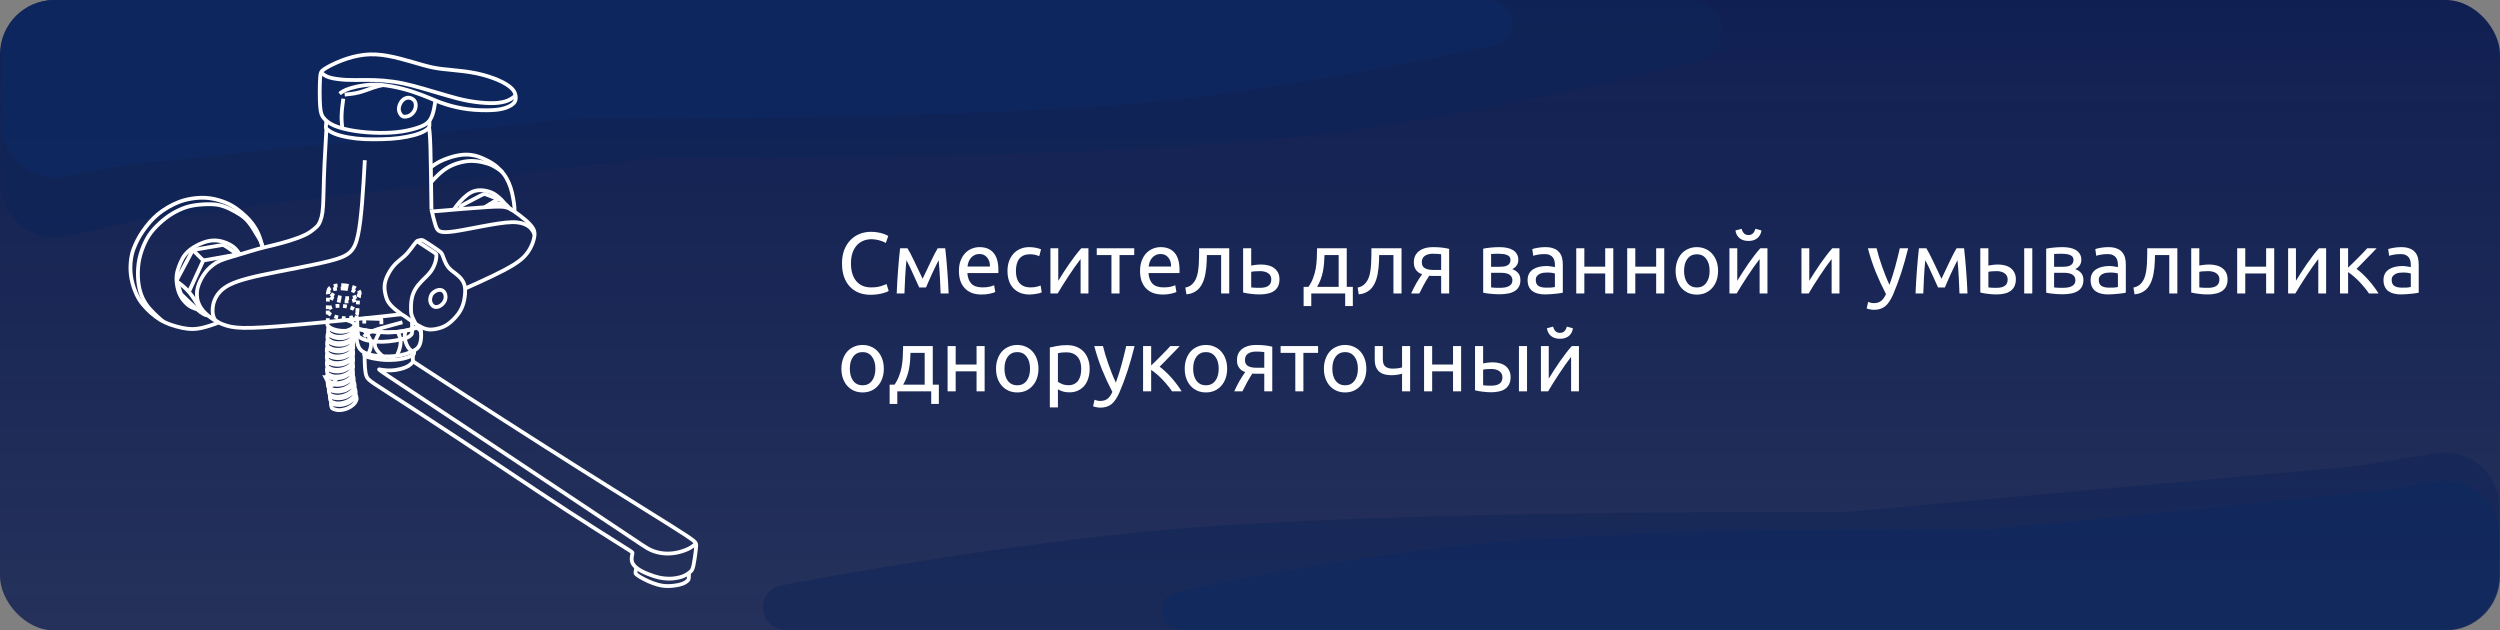 <svg width="230" height="58" viewBox="0 0 230 58" fill="none" xmlns="http://www.w3.org/2000/svg">
<rect x="0" y="0" width="230" height="58" fill="#808080" stroke="none"/>
<rect y="0" width="230" height="58" rx="5" fill="url(#paint0_linear_962_1012)"/>
<path d="M108.203 48.651C92.583 49.95 74.764 53.301 71.824 53.866C71.54 53.921 71.281 54.034 71.045 54.2C69.404 55.358 70.223 57.94 72.231 57.94H224.923C227.684 57.94 229.923 55.701 229.923 52.94V46.623C229.923 43.541 227.162 41.193 224.12 41.688L216.713 42.893L193.124 45.004L169.773 47.094C169.614 47.108 169.48 47.115 169.32 47.114C166.162 47.097 128.856 46.933 108.203 48.651Z" fill="#0F2458" fill-opacity="0.5"/>
<path d="M136.198 49.99C124.291 51.091 110.724 53.913 108.258 54.439C107.997 54.494 107.754 54.609 107.544 54.773C106.219 55.812 106.953 57.94 108.637 57.94H224.923C227.684 57.94 229.923 55.701 229.923 52.94V49.208C229.923 46.09 227.101 43.733 224.033 44.288L219.751 45.062L201.588 46.869L183.689 48.65C183.512 48.667 183.353 48.675 183.176 48.674C180.238 48.657 151.938 48.535 136.198 49.99Z" fill="#0D2862" fill-opacity="0.5"/>
<path d="M120.572 12.469C135.612 10.773 152.712 6.47 156.315 5.538C156.774 5.419 157.183 5.187 157.526 4.858C159.364 3.101 158.12 -1.80105e-05 155.577 -1.80105e-05L5.069 -1.80105e-05C2.307 -1.80105e-05 0.069 2.239 0.069 5L0.069 16.86C0.069 20.055 3.025 22.431 6.146 21.742L13.146 20.198L36.5 17.364L59.531 14.569C59.745 14.543 59.937 14.531 60.153 14.532C63.821 14.558 100.3 14.755 120.572 12.469Z" fill="#0F2458" fill-opacity="0.7"/>
<path d="M105.965 9.373C119.373 8.079 134.643 4.77 137.505 4.134C137.821 4.064 138.11 3.921 138.361 3.717C139.885 2.47 139.003 7.23182e-05 137.035 7.23182e-05L5.068 7.23182e-05C2.307 7.23182e-05 0.068 2.239 0.068 5L0.068 11.319C0.068 14.452 2.917 16.814 5.995 16.233L11.561 15.182L32.083 13.052L52.33 10.951C52.514 10.931 52.676 10.922 52.861 10.924C56.04 10.943 88.135 11.093 105.965 9.373Z" fill="#0D2862" fill-opacity="0.7"/>
<path d="M80.072 27.12C79.683 27.12 79.328 27.056 79.008 26.928C78.688 26.8 78.413 26.613 78.184 26.368C77.955 26.123 77.776 25.821 77.648 25.464C77.525 25.101 77.464 24.688 77.464 24.224C77.464 23.76 77.533 23.349 77.672 22.992C77.816 22.629 78.008 22.325 78.248 22.08C78.488 21.835 78.768 21.648 79.088 21.52C79.408 21.392 79.749 21.328 80.112 21.328C80.341 21.328 80.547 21.344 80.728 21.376C80.915 21.408 81.075 21.445 81.208 21.488C81.347 21.531 81.459 21.573 81.544 21.616C81.629 21.659 81.688 21.691 81.72 21.712L81.496 22.352C81.448 22.32 81.379 22.285 81.288 22.248C81.197 22.211 81.093 22.173 80.976 22.136C80.864 22.099 80.739 22.069 80.6 22.048C80.467 22.021 80.331 22.008 80.192 22.008C79.899 22.008 79.635 22.059 79.4 22.16C79.165 22.261 78.965 22.408 78.8 22.6C78.635 22.792 78.507 23.027 78.416 23.304C78.331 23.576 78.288 23.883 78.288 24.224C78.288 24.555 78.325 24.856 78.4 25.128C78.48 25.4 78.597 25.635 78.752 25.832C78.907 26.024 79.099 26.173 79.328 26.28C79.563 26.387 79.835 26.44 80.144 26.44C80.501 26.44 80.797 26.403 81.032 26.328C81.267 26.253 81.443 26.187 81.56 26.128L81.76 26.768C81.723 26.795 81.656 26.829 81.56 26.872C81.464 26.909 81.344 26.947 81.2 26.984C81.056 27.021 80.888 27.053 80.696 27.08C80.504 27.107 80.296 27.12 80.072 27.12ZM83.393 23.936C83.34 24.464 83.3 24.992 83.273 25.52C83.246 26.043 83.225 26.536 83.209 27H82.497C82.508 26.675 82.524 26.336 82.545 25.984C82.566 25.627 82.59 25.269 82.617 24.912C82.644 24.549 82.673 24.195 82.705 23.848C82.737 23.496 82.772 23.16 82.809 22.84H83.489C83.66 23.117 83.86 23.499 84.089 23.984C84.318 24.464 84.582 25.019 84.881 25.648C85.18 25.019 85.444 24.464 85.673 23.984C85.902 23.499 86.102 23.117 86.273 22.84H86.961C86.998 23.16 87.033 23.496 87.065 23.848C87.097 24.195 87.126 24.549 87.153 24.912C87.18 25.269 87.204 25.627 87.225 25.984C87.246 26.336 87.262 26.675 87.273 27H86.537C86.521 26.536 86.5 26.043 86.473 25.52C86.446 24.992 86.406 24.464 86.353 23.936C86.268 24.101 86.169 24.301 86.057 24.536C85.945 24.765 85.833 25 85.721 25.24C85.614 25.48 85.513 25.709 85.417 25.928C85.321 26.147 85.246 26.32 85.193 26.448H84.569C84.51 26.315 84.43 26.139 84.329 25.92C84.233 25.701 84.129 25.472 84.017 25.232C83.91 24.987 83.801 24.749 83.689 24.52C83.577 24.285 83.478 24.091 83.393 23.936ZM88.221 24.928C88.221 24.56 88.274 24.24 88.38 23.968C88.487 23.691 88.629 23.461 88.805 23.28C88.981 23.099 89.183 22.963 89.412 22.872C89.642 22.781 89.876 22.736 90.117 22.736C90.677 22.736 91.106 22.912 91.404 23.264C91.703 23.611 91.853 24.141 91.853 24.856C91.853 24.888 91.853 24.931 91.853 24.984C91.853 25.032 91.85 25.077 91.844 25.12H88.996C89.028 25.552 89.154 25.88 89.373 26.104C89.591 26.328 89.933 26.44 90.397 26.44C90.658 26.44 90.876 26.419 91.052 26.376C91.234 26.328 91.37 26.283 91.46 26.24L91.564 26.864C91.474 26.912 91.314 26.963 91.085 27.016C90.861 27.069 90.605 27.096 90.317 27.096C89.954 27.096 89.639 27.043 89.373 26.936C89.111 26.824 88.895 26.672 88.725 26.48C88.554 26.288 88.426 26.061 88.341 25.8C88.26 25.533 88.221 25.243 88.221 24.928ZM91.076 24.52C91.082 24.184 90.996 23.909 90.82 23.696C90.65 23.477 90.412 23.368 90.109 23.368C89.938 23.368 89.786 23.403 89.653 23.472C89.525 23.536 89.415 23.621 89.325 23.728C89.234 23.835 89.162 23.957 89.109 24.096C89.061 24.235 89.028 24.376 89.013 24.52H91.076ZM94.729 27.096C94.393 27.096 94.097 27.043 93.841 26.936C93.591 26.829 93.377 26.68 93.201 26.488C93.031 26.296 92.903 26.069 92.817 25.808C92.732 25.541 92.689 25.248 92.689 24.928C92.689 24.608 92.735 24.315 92.825 24.048C92.921 23.781 93.055 23.552 93.225 23.36C93.396 23.163 93.604 23.011 93.849 22.904C94.1 22.792 94.377 22.736 94.681 22.736C94.868 22.736 95.055 22.752 95.241 22.784C95.428 22.816 95.607 22.867 95.777 22.936L95.609 23.568C95.497 23.515 95.367 23.472 95.217 23.44C95.073 23.408 94.919 23.392 94.753 23.392C94.337 23.392 94.017 23.523 93.793 23.784C93.575 24.045 93.465 24.427 93.465 24.928C93.465 25.152 93.489 25.357 93.537 25.544C93.591 25.731 93.671 25.891 93.777 26.024C93.889 26.157 94.031 26.261 94.201 26.336C94.372 26.405 94.58 26.44 94.825 26.44C95.023 26.44 95.201 26.421 95.361 26.384C95.521 26.347 95.647 26.307 95.737 26.264L95.841 26.888C95.799 26.915 95.737 26.941 95.657 26.968C95.577 26.989 95.487 27.008 95.385 27.024C95.284 27.045 95.175 27.061 95.057 27.072C94.945 27.088 94.836 27.096 94.729 27.096ZM100.136 22.84V27H99.416V23.832C99.256 24.035 99.08 24.272 98.888 24.544C98.696 24.816 98.504 25.099 98.312 25.392C98.12 25.68 97.936 25.965 97.76 26.248C97.584 26.531 97.432 26.781 97.304 27H96.64V22.84H97.36V25.832C97.499 25.603 97.656 25.352 97.832 25.08C98.008 24.803 98.189 24.531 98.376 24.264C98.568 23.992 98.757 23.733 98.944 23.488C99.136 23.237 99.315 23.021 99.48 22.84H100.136ZM104.349 22.84V23.464H102.997V27H102.253V23.464H100.901V22.84H104.349ZM104.885 24.928C104.885 24.56 104.938 24.24 105.045 23.968C105.151 23.691 105.293 23.461 105.469 23.28C105.645 23.099 105.847 22.963 106.077 22.872C106.306 22.781 106.541 22.736 106.781 22.736C107.341 22.736 107.77 22.912 108.069 23.264C108.367 23.611 108.517 24.141 108.517 24.856C108.517 24.888 108.517 24.931 108.517 24.984C108.517 25.032 108.514 25.077 108.509 25.12H105.661C105.693 25.552 105.818 25.88 106.037 26.104C106.255 26.328 106.597 26.44 107.061 26.44C107.322 26.44 107.541 26.419 107.717 26.376C107.898 26.328 108.034 26.283 108.125 26.24L108.229 26.864C108.138 26.912 107.978 26.963 107.749 27.016C107.525 27.069 107.269 27.096 106.981 27.096C106.618 27.096 106.303 27.043 106.037 26.936C105.775 26.824 105.559 26.672 105.389 26.48C105.218 26.288 105.09 26.061 105.005 25.8C104.925 25.533 104.885 25.243 104.885 24.928ZM107.741 24.52C107.746 24.184 107.661 23.909 107.485 23.696C107.314 23.477 107.077 23.368 106.773 23.368C106.602 23.368 106.45 23.403 106.317 23.472C106.189 23.536 106.079 23.621 105.989 23.728C105.898 23.835 105.826 23.957 105.773 24.096C105.725 24.235 105.693 24.376 105.677 24.52H107.741ZM111.033 23.464C111.033 23.64 111.028 23.829 111.017 24.032C111.012 24.229 110.999 24.429 110.977 24.632C110.956 24.829 110.927 25.027 110.889 25.224C110.852 25.416 110.804 25.597 110.745 25.768C110.687 25.939 110.612 26.099 110.521 26.248C110.436 26.397 110.329 26.531 110.201 26.648C110.073 26.76 109.924 26.856 109.753 26.936C109.583 27.011 109.383 27.059 109.153 27.08L109.049 26.456C109.311 26.403 109.516 26.304 109.665 26.16C109.82 26.016 109.943 25.84 110.033 25.632C110.113 25.451 110.172 25.245 110.209 25.016C110.247 24.787 110.273 24.549 110.289 24.304C110.305 24.053 110.313 23.803 110.313 23.552C110.319 23.301 110.321 23.064 110.321 22.84H113.089V27H112.345V23.464H111.033ZM115.943 26.48C116.257 26.48 116.505 26.419 116.687 26.296C116.868 26.173 116.959 25.976 116.959 25.704C116.959 25.571 116.932 25.456 116.879 25.36C116.825 25.264 116.751 25.187 116.655 25.128C116.564 25.064 116.457 25.019 116.335 24.992C116.212 24.96 116.081 24.944 115.943 24.944C115.799 24.944 115.649 24.949 115.495 24.96C115.345 24.965 115.217 24.981 115.111 25.008V26.44C115.143 26.445 115.191 26.451 115.255 26.456C115.319 26.461 115.388 26.467 115.463 26.472C115.543 26.472 115.623 26.475 115.703 26.48C115.788 26.48 115.868 26.48 115.943 26.48ZM114.367 26.912V22.84H115.111V24.432C115.153 24.421 115.209 24.411 115.279 24.4C115.353 24.389 115.431 24.379 115.511 24.368C115.596 24.357 115.684 24.349 115.775 24.344C115.865 24.339 115.951 24.336 116.031 24.336C116.26 24.336 116.476 24.363 116.679 24.416C116.881 24.464 117.057 24.544 117.207 24.656C117.361 24.763 117.484 24.904 117.575 25.08C117.665 25.251 117.711 25.456 117.711 25.696C117.711 25.947 117.668 26.16 117.583 26.336C117.497 26.512 117.375 26.656 117.215 26.768C117.055 26.88 116.863 26.96 116.639 27.008C116.42 27.061 116.175 27.088 115.903 27.088C115.636 27.088 115.375 27.072 115.119 27.04C114.863 27.013 114.612 26.971 114.367 26.912ZM119.933 26.392H120.381C120.557 26.136 120.695 25.872 120.797 25.6C120.903 25.328 120.983 25.048 121.037 24.76C121.09 24.467 121.125 24.163 121.141 23.848C121.157 23.528 121.167 23.192 121.173 22.84H123.901V26.392H124.461V28.16H123.757V27H120.637V28.16H119.933V26.392ZM123.157 26.392V23.464H121.853C121.847 23.715 121.834 23.968 121.813 24.224C121.791 24.475 121.757 24.725 121.709 24.976C121.661 25.221 121.591 25.464 121.501 25.704C121.415 25.939 121.306 26.168 121.173 26.392H123.157ZM126.885 23.464C126.885 23.64 126.88 23.829 126.869 24.032C126.864 24.229 126.85 24.429 126.829 24.632C126.808 24.829 126.778 25.027 126.741 25.224C126.704 25.416 126.656 25.597 126.597 25.768C126.538 25.939 126.464 26.099 126.373 26.248C126.288 26.397 126.181 26.531 126.053 26.648C125.925 26.76 125.776 26.856 125.605 26.936C125.434 27.011 125.234 27.059 125.005 27.08L124.901 26.456C125.162 26.403 125.368 26.304 125.517 26.16C125.672 26.016 125.794 25.84 125.885 25.632C125.965 25.451 126.024 25.245 126.061 25.016C126.098 24.787 126.125 24.549 126.141 24.304C126.157 24.053 126.165 23.803 126.165 23.552C126.17 23.301 126.173 23.064 126.173 22.84H128.941V27H128.197V23.464H126.885ZM131.938 25.384C131.858 25.384 131.781 25.384 131.706 25.384C131.631 25.379 131.559 25.373 131.49 25.368C131.319 25.624 131.154 25.899 130.994 26.192C130.839 26.48 130.701 26.749 130.578 27H129.826C129.89 26.845 129.965 26.688 130.05 26.528C130.135 26.363 130.221 26.203 130.306 26.048C130.397 25.893 130.487 25.747 130.578 25.608C130.669 25.469 130.754 25.344 130.834 25.232C130.685 25.179 130.562 25.115 130.466 25.04C130.37 24.96 130.293 24.872 130.234 24.776C130.175 24.68 130.133 24.579 130.106 24.472C130.085 24.36 130.074 24.248 130.074 24.136C130.074 23.901 130.117 23.696 130.202 23.52C130.293 23.344 130.415 23.2 130.57 23.088C130.725 22.971 130.906 22.883 131.114 22.824C131.327 22.765 131.559 22.736 131.81 22.736C132.162 22.736 132.461 22.752 132.706 22.784C132.951 22.816 133.157 22.853 133.322 22.896V27H132.586V25.384H131.938ZM132.586 23.392C132.527 23.381 132.429 23.371 132.29 23.36C132.157 23.349 132.002 23.344 131.826 23.344C131.522 23.344 131.277 23.408 131.09 23.536C130.903 23.659 130.81 23.856 130.81 24.128C130.81 24.395 130.906 24.579 131.098 24.68C131.29 24.781 131.538 24.832 131.842 24.832H132.586V23.392ZM137.181 26.44C137.213 26.445 137.258 26.451 137.317 26.456C137.375 26.461 137.442 26.467 137.517 26.472C137.591 26.472 137.669 26.475 137.749 26.48C137.834 26.48 137.914 26.48 137.989 26.48C138.143 26.48 138.29 26.469 138.429 26.448C138.573 26.427 138.695 26.389 138.797 26.336C138.903 26.283 138.986 26.213 139.045 26.128C139.109 26.037 139.141 25.923 139.141 25.784C139.141 25.651 139.111 25.541 139.053 25.456C138.999 25.365 138.925 25.293 138.829 25.24C138.733 25.187 138.618 25.149 138.485 25.128C138.357 25.107 138.218 25.096 138.069 25.096H137.181V26.44ZM137.973 24.544C138.117 24.544 138.247 24.536 138.365 24.52C138.487 24.499 138.591 24.464 138.677 24.416C138.767 24.368 138.837 24.304 138.885 24.224C138.938 24.144 138.965 24.043 138.965 23.92C138.965 23.792 138.933 23.691 138.869 23.616C138.805 23.541 138.719 23.485 138.613 23.448C138.511 23.405 138.394 23.379 138.261 23.368C138.133 23.352 138.002 23.344 137.868 23.344C137.746 23.344 137.621 23.347 137.493 23.352C137.37 23.357 137.266 23.363 137.181 23.368V24.544H137.973ZM137.957 27.072C137.642 27.072 137.351 27.056 137.085 27.024C136.818 26.997 136.607 26.965 136.453 26.928V22.88C136.607 22.843 136.818 22.811 137.085 22.784C137.351 22.752 137.642 22.736 137.957 22.736C138.175 22.736 138.389 22.755 138.597 22.792C138.805 22.829 138.989 22.893 139.149 22.984C139.309 23.069 139.437 23.189 139.533 23.344C139.634 23.493 139.685 23.68 139.685 23.904C139.685 24.107 139.634 24.28 139.533 24.424C139.431 24.568 139.295 24.68 139.125 24.76C139.354 24.84 139.535 24.96 139.669 25.12C139.807 25.275 139.877 25.493 139.877 25.776C139.877 26.027 139.826 26.235 139.725 26.4C139.629 26.565 139.493 26.699 139.317 26.8C139.146 26.901 138.943 26.971 138.709 27.008C138.474 27.051 138.223 27.072 137.957 27.072ZM142.243 26.464C142.419 26.464 142.574 26.461 142.707 26.456C142.846 26.445 142.961 26.429 143.051 26.408V25.168C142.998 25.141 142.91 25.12 142.787 25.104C142.67 25.083 142.526 25.072 142.355 25.072C142.243 25.072 142.123 25.08 141.995 25.096C141.873 25.112 141.758 25.147 141.651 25.2C141.55 25.248 141.465 25.317 141.395 25.408C141.326 25.493 141.291 25.608 141.291 25.752C141.291 26.019 141.377 26.205 141.547 26.312C141.718 26.413 141.95 26.464 142.243 26.464ZM142.179 22.736C142.478 22.736 142.729 22.776 142.931 22.856C143.139 22.931 143.305 23.04 143.427 23.184C143.555 23.323 143.646 23.491 143.699 23.688C143.753 23.88 143.779 24.093 143.779 24.328V26.928C143.715 26.939 143.625 26.955 143.507 26.976C143.395 26.992 143.267 27.008 143.123 27.024C142.979 27.04 142.822 27.053 142.651 27.064C142.486 27.08 142.321 27.088 142.155 27.088C141.921 27.088 141.705 27.064 141.507 27.016C141.31 26.968 141.139 26.893 140.995 26.792C140.851 26.685 140.739 26.547 140.659 26.376C140.579 26.205 140.539 26 140.539 25.76C140.539 25.531 140.585 25.333 140.675 25.168C140.771 25.003 140.899 24.869 141.059 24.768C141.219 24.667 141.406 24.592 141.619 24.544C141.833 24.496 142.057 24.472 142.291 24.472C142.366 24.472 142.443 24.477 142.523 24.488C142.603 24.493 142.678 24.504 142.747 24.52C142.822 24.531 142.886 24.541 142.939 24.552C142.993 24.563 143.03 24.571 143.051 24.576V24.368C143.051 24.245 143.038 24.125 143.011 24.008C142.985 23.885 142.937 23.779 142.867 23.688C142.798 23.592 142.702 23.517 142.579 23.464C142.462 23.405 142.307 23.376 142.115 23.376C141.87 23.376 141.654 23.395 141.467 23.432C141.286 23.464 141.15 23.499 141.059 23.536L140.971 22.92C141.067 22.877 141.227 22.837 141.451 22.8C141.675 22.757 141.918 22.736 142.179 22.736ZM148.423 27H147.679V25.16H145.759V27H145.015V22.84H145.759V24.536H147.679V22.84H148.423V27ZM153.111 27H152.367V25.16H150.447V27H149.703V22.84H150.447V24.536H152.367V22.84H153.111V27ZM158.062 24.92C158.062 25.251 158.014 25.549 157.918 25.816C157.822 26.083 157.686 26.312 157.51 26.504C157.339 26.696 157.134 26.845 156.894 26.952C156.654 27.053 156.393 27.104 156.11 27.104C155.827 27.104 155.566 27.053 155.326 26.952C155.086 26.845 154.878 26.696 154.702 26.504C154.531 26.312 154.398 26.083 154.302 25.816C154.206 25.549 154.158 25.251 154.158 24.92C154.158 24.595 154.206 24.299 154.302 24.032C154.398 23.76 154.531 23.528 154.702 23.336C154.878 23.144 155.086 22.997 155.326 22.896C155.566 22.789 155.827 22.736 156.11 22.736C156.393 22.736 156.654 22.789 156.894 22.896C157.134 22.997 157.339 23.144 157.51 23.336C157.686 23.528 157.822 23.76 157.918 24.032C158.014 24.299 158.062 24.595 158.062 24.92ZM157.286 24.92C157.286 24.451 157.179 24.08 156.966 23.808C156.758 23.531 156.473 23.392 156.11 23.392C155.747 23.392 155.459 23.531 155.246 23.808C155.038 24.08 154.934 24.451 154.934 24.92C154.934 25.389 155.038 25.763 155.246 26.04C155.459 26.312 155.747 26.448 156.11 26.448C156.473 26.448 156.758 26.312 156.966 26.04C157.179 25.763 157.286 25.389 157.286 24.92ZM162.605 22.84V27H161.885V23.832C161.725 24.035 161.549 24.272 161.357 24.544C161.165 24.816 160.973 25.099 160.781 25.392C160.589 25.68 160.405 25.965 160.229 26.248C160.053 26.531 159.901 26.781 159.773 27H159.109V22.84H159.829V25.832C159.967 25.603 160.125 25.352 160.301 25.08C160.477 24.803 160.658 24.531 160.845 24.264C161.037 23.992 161.226 23.733 161.413 23.488C161.605 23.237 161.783 23.021 161.949 22.84H162.605ZM160.861 22.168C160.525 22.168 160.25 22.083 160.037 21.912C159.829 21.741 159.703 21.504 159.661 21.2L160.229 21.048C160.271 21.219 160.343 21.357 160.445 21.464C160.546 21.571 160.685 21.624 160.861 21.624C161.037 21.624 161.175 21.571 161.277 21.464C161.378 21.357 161.45 21.219 161.493 21.048L162.053 21.2C162.01 21.504 161.885 21.741 161.677 21.912C161.469 22.083 161.197 22.168 160.861 22.168ZM169.23 22.84V27H168.51V23.832C168.35 24.035 168.174 24.272 167.982 24.544C167.79 24.816 167.598 25.099 167.406 25.392C167.214 25.68 167.03 25.965 166.854 26.248C166.678 26.531 166.526 26.781 166.398 27H165.734V22.84H166.454V25.832C166.592 25.603 166.75 25.352 166.926 25.08C167.102 24.803 167.283 24.531 167.47 24.264C167.662 23.992 167.851 23.733 168.038 23.488C168.23 23.237 168.408 23.021 168.574 22.84H169.23ZM171.871 27.776C171.929 27.803 172.004 27.827 172.095 27.848C172.191 27.875 172.284 27.888 172.375 27.888C172.668 27.888 172.897 27.821 173.063 27.688C173.228 27.56 173.377 27.349 173.511 27.056C173.175 26.416 172.86 25.739 172.567 25.024C172.279 24.304 172.039 23.576 171.847 22.84H172.647C172.705 23.08 172.775 23.339 172.855 23.616C172.94 23.893 173.033 24.179 173.135 24.472C173.236 24.765 173.345 25.059 173.463 25.352C173.58 25.645 173.703 25.928 173.831 26.2C174.033 25.64 174.209 25.085 174.359 24.536C174.508 23.987 174.649 23.421 174.783 22.84H175.551C175.359 23.624 175.145 24.379 174.911 25.104C174.676 25.824 174.423 26.499 174.151 27.128C174.044 27.368 173.932 27.573 173.815 27.744C173.703 27.92 173.577 28.064 173.439 28.176C173.3 28.288 173.143 28.371 172.967 28.424C172.796 28.477 172.601 28.504 172.383 28.504C172.324 28.504 172.263 28.499 172.199 28.488C172.135 28.483 172.071 28.472 172.007 28.456C171.948 28.445 171.892 28.432 171.839 28.416C171.791 28.4 171.756 28.387 171.735 28.376L171.871 27.776ZM177.127 23.936C177.074 24.464 177.034 24.992 177.007 25.52C176.981 26.043 176.959 26.536 176.943 27H176.231C176.242 26.675 176.258 26.336 176.279 25.984C176.301 25.627 176.325 25.269 176.351 24.912C176.378 24.549 176.407 24.195 176.439 23.848C176.471 23.496 176.506 23.16 176.543 22.84H177.223C177.394 23.117 177.594 23.499 177.823 23.984C178.053 24.464 178.317 25.019 178.615 25.648C178.914 25.019 179.178 24.464 179.407 23.984C179.637 23.499 179.837 23.117 180.007 22.84H180.695C180.733 23.16 180.767 23.496 180.799 23.848C180.831 24.195 180.861 24.549 180.887 24.912C180.914 25.269 180.938 25.627 180.959 25.984C180.981 26.336 180.997 26.675 181.007 27H180.271C180.255 26.536 180.234 26.043 180.207 25.52C180.181 24.992 180.141 24.464 180.087 23.936C180.002 24.101 179.903 24.301 179.791 24.536C179.679 24.765 179.567 25 179.455 25.24C179.349 25.48 179.247 25.709 179.151 25.928C179.055 26.147 178.981 26.32 178.927 26.448H178.303C178.245 26.315 178.165 26.139 178.063 25.92C177.967 25.701 177.863 25.472 177.751 25.232C177.645 24.987 177.535 24.749 177.423 24.52C177.311 24.285 177.213 24.091 177.127 23.936ZM183.715 24.944C183.571 24.944 183.43 24.949 183.291 24.96C183.158 24.965 183.038 24.981 182.931 25.008V26.44C182.963 26.445 183.008 26.451 183.067 26.456C183.131 26.461 183.198 26.467 183.267 26.472C183.342 26.472 183.416 26.475 183.491 26.48C183.566 26.48 183.632 26.48 183.691 26.48C184.016 26.48 184.267 26.419 184.443 26.296C184.619 26.173 184.707 25.976 184.707 25.704C184.707 25.571 184.678 25.456 184.619 25.36C184.566 25.264 184.491 25.187 184.395 25.128C184.304 25.064 184.2 25.019 184.083 24.992C183.966 24.96 183.843 24.944 183.715 24.944ZM182.187 22.84H182.931V24.432C183.022 24.411 183.152 24.389 183.323 24.368C183.499 24.347 183.667 24.336 183.827 24.336C184.046 24.336 184.254 24.363 184.451 24.416C184.648 24.464 184.822 24.544 184.971 24.656C185.12 24.763 185.238 24.904 185.323 25.08C185.414 25.251 185.459 25.456 185.459 25.696C185.459 25.947 185.416 26.16 185.331 26.336C185.246 26.512 185.126 26.656 184.971 26.768C184.816 26.88 184.63 26.96 184.411 27.008C184.192 27.061 183.952 27.088 183.691 27.088C183.44 27.088 183.187 27.072 182.931 27.04C182.675 27.013 182.427 26.971 182.187 26.912V22.84ZM186.971 27H186.227V22.84H186.971V27ZM188.977 26.44C189.009 26.445 189.055 26.451 189.113 26.456C189.172 26.461 189.239 26.467 189.313 26.472C189.388 26.472 189.465 26.475 189.545 26.48C189.631 26.48 189.711 26.48 189.785 26.48C189.94 26.48 190.087 26.469 190.225 26.448C190.369 26.427 190.492 26.389 190.593 26.336C190.7 26.283 190.783 26.213 190.841 26.128C190.905 26.037 190.937 25.923 190.937 25.784C190.937 25.651 190.908 25.541 190.849 25.456C190.796 25.365 190.721 25.293 190.625 25.24C190.529 25.187 190.415 25.149 190.281 25.128C190.153 25.107 190.015 25.096 189.865 25.096H188.977V26.44ZM189.769 24.544C189.913 24.544 190.044 24.536 190.161 24.52C190.284 24.499 190.388 24.464 190.473 24.416C190.564 24.368 190.633 24.304 190.681 24.224C190.735 24.144 190.761 24.043 190.761 23.92C190.761 23.792 190.729 23.691 190.665 23.616C190.601 23.541 190.516 23.485 190.409 23.448C190.308 23.405 190.191 23.379 190.057 23.368C189.929 23.352 189.799 23.344 189.665 23.344C189.543 23.344 189.417 23.347 189.289 23.352C189.167 23.357 189.063 23.363 188.977 23.368V24.544H189.769ZM189.753 27.072C189.439 27.072 189.148 27.056 188.881 27.024C188.615 26.997 188.404 26.965 188.249 26.928V22.88C188.404 22.843 188.615 22.811 188.881 22.784C189.148 22.752 189.439 22.736 189.753 22.736C189.972 22.736 190.185 22.755 190.393 22.792C190.601 22.829 190.785 22.893 190.945 22.984C191.105 23.069 191.233 23.189 191.329 23.344C191.431 23.493 191.481 23.68 191.481 23.904C191.481 24.107 191.431 24.28 191.329 24.424C191.228 24.568 191.092 24.68 190.921 24.76C191.151 24.84 191.332 24.96 191.465 25.12C191.604 25.275 191.673 25.493 191.673 25.776C191.673 26.027 191.623 26.235 191.521 26.4C191.425 26.565 191.289 26.699 191.113 26.8C190.943 26.901 190.74 26.971 190.505 27.008C190.271 27.051 190.02 27.072 189.753 27.072ZM194.04 26.464C194.216 26.464 194.371 26.461 194.504 26.456C194.643 26.445 194.758 26.429 194.848 26.408V25.168C194.795 25.141 194.707 25.12 194.584 25.104C194.467 25.083 194.323 25.072 194.152 25.072C194.04 25.072 193.92 25.08 193.792 25.096C193.67 25.112 193.555 25.147 193.448 25.2C193.347 25.248 193.262 25.317 193.192 25.408C193.123 25.493 193.088 25.608 193.088 25.752C193.088 26.019 193.174 26.205 193.344 26.312C193.515 26.413 193.747 26.464 194.04 26.464ZM193.976 22.736C194.275 22.736 194.526 22.776 194.728 22.856C194.936 22.931 195.102 23.04 195.224 23.184C195.352 23.323 195.443 23.491 195.496 23.688C195.55 23.88 195.576 24.093 195.576 24.328V26.928C195.512 26.939 195.422 26.955 195.304 26.976C195.192 26.992 195.064 27.008 194.92 27.024C194.776 27.04 194.619 27.053 194.448 27.064C194.283 27.08 194.118 27.088 193.952 27.088C193.718 27.088 193.502 27.064 193.304 27.016C193.107 26.968 192.936 26.893 192.792 26.792C192.648 26.685 192.536 26.547 192.456 26.376C192.376 26.205 192.336 26 192.336 25.76C192.336 25.531 192.382 25.333 192.472 25.168C192.568 25.003 192.696 24.869 192.856 24.768C193.016 24.667 193.203 24.592 193.416 24.544C193.63 24.496 193.854 24.472 194.088 24.472C194.163 24.472 194.24 24.477 194.32 24.488C194.4 24.493 194.475 24.504 194.544 24.52C194.619 24.531 194.683 24.541 194.736 24.552C194.79 24.563 194.827 24.571 194.848 24.576V24.368C194.848 24.245 194.835 24.125 194.808 24.008C194.782 23.885 194.734 23.779 194.664 23.688C194.595 23.592 194.499 23.517 194.376 23.464C194.259 23.405 194.104 23.376 193.912 23.376C193.667 23.376 193.451 23.395 193.264 23.432C193.083 23.464 192.947 23.499 192.856 23.536L192.768 22.92C192.864 22.877 193.024 22.837 193.248 22.8C193.472 22.757 193.715 22.736 193.976 22.736ZM198.26 23.464C198.26 23.64 198.255 23.829 198.244 24.032C198.239 24.229 198.225 24.429 198.204 24.632C198.183 24.829 198.153 25.027 198.116 25.224C198.079 25.416 198.031 25.597 197.972 25.768C197.913 25.939 197.839 26.099 197.748 26.248C197.663 26.397 197.556 26.531 197.428 26.648C197.3 26.76 197.151 26.856 196.98 26.936C196.809 27.011 196.609 27.059 196.38 27.08L196.276 26.456C196.537 26.403 196.743 26.304 196.892 26.16C197.047 26.016 197.169 25.84 197.26 25.632C197.34 25.451 197.399 25.245 197.436 25.016C197.473 24.787 197.5 24.549 197.516 24.304C197.532 24.053 197.54 23.803 197.54 23.552C197.545 23.301 197.548 23.064 197.548 22.84H200.316V27H199.572V23.464H198.26ZM203.169 26.48C203.484 26.48 203.732 26.419 203.913 26.296C204.094 26.173 204.185 25.976 204.185 25.704C204.185 25.571 204.158 25.456 204.105 25.36C204.052 25.264 203.977 25.187 203.881 25.128C203.79 25.064 203.684 25.019 203.561 24.992C203.438 24.96 203.308 24.944 203.169 24.944C203.025 24.944 202.876 24.949 202.721 24.96C202.572 24.965 202.444 24.981 202.337 25.008V26.44C202.369 26.445 202.417 26.451 202.481 26.456C202.545 26.461 202.614 26.467 202.689 26.472C202.769 26.472 202.849 26.475 202.929 26.48C203.014 26.48 203.094 26.48 203.169 26.48ZM201.593 26.912V22.84H202.337V24.432C202.38 24.421 202.436 24.411 202.505 24.4C202.58 24.389 202.657 24.379 202.737 24.368C202.822 24.357 202.91 24.349 203.001 24.344C203.092 24.339 203.177 24.336 203.257 24.336C203.486 24.336 203.702 24.363 203.905 24.416C204.108 24.464 204.284 24.544 204.433 24.656C204.588 24.763 204.71 24.904 204.801 25.08C204.892 25.251 204.937 25.456 204.937 25.696C204.937 25.947 204.894 26.16 204.809 26.336C204.724 26.512 204.601 26.656 204.441 26.768C204.281 26.88 204.089 26.96 203.865 27.008C203.646 27.061 203.401 27.088 203.129 27.088C202.862 27.088 202.601 27.072 202.345 27.04C202.089 27.013 201.838 26.971 201.593 26.912ZM209.228 27H208.484V25.16H206.564V27H205.82V22.84H206.564V24.536H208.484V22.84H209.228V27ZM214.003 22.84V27H213.283V23.832C213.123 24.035 212.947 24.272 212.755 24.544C212.563 24.816 212.371 25.099 212.179 25.392C211.987 25.68 211.803 25.965 211.627 26.248C211.451 26.531 211.299 26.781 211.171 27H210.507V22.84H211.227V25.832C211.366 25.603 211.523 25.352 211.699 25.08C211.875 24.803 212.057 24.531 212.243 24.264C212.435 23.992 212.625 23.733 212.811 23.488C213.003 23.237 213.182 23.021 213.347 22.84H214.003ZM216.801 24.736C216.966 24.853 217.145 25.003 217.337 25.184C217.529 25.36 217.715 25.552 217.897 25.76C218.083 25.968 218.257 26.181 218.417 26.4C218.577 26.613 218.713 26.813 218.825 27H217.945C217.827 26.819 217.689 26.635 217.529 26.448C217.374 26.256 217.211 26.072 217.041 25.896C216.87 25.72 216.697 25.557 216.521 25.408C216.345 25.259 216.179 25.133 216.025 25.032V27H215.281V22.84H216.025V24.624C216.153 24.501 216.299 24.36 216.465 24.2C216.63 24.035 216.795 23.869 216.961 23.704C217.131 23.533 217.289 23.373 217.433 23.224C217.577 23.069 217.694 22.941 217.785 22.84H218.649C218.531 22.968 218.393 23.115 218.233 23.28C218.078 23.44 217.915 23.605 217.745 23.776C217.579 23.947 217.414 24.117 217.249 24.288C217.083 24.453 216.934 24.603 216.801 24.736ZM220.986 26.464C221.162 26.464 221.316 26.461 221.45 26.456C221.588 26.445 221.703 26.429 221.794 26.408V25.168C221.74 25.141 221.652 25.12 221.53 25.104C221.412 25.083 221.268 25.072 221.098 25.072C220.986 25.072 220.866 25.08 220.738 25.096C220.615 25.112 220.5 25.147 220.394 25.2C220.292 25.248 220.207 25.317 220.138 25.408C220.068 25.493 220.034 25.608 220.034 25.752C220.034 26.019 220.119 26.205 220.29 26.312C220.46 26.413 220.692 26.464 220.986 26.464ZM220.922 22.736C221.22 22.736 221.471 22.776 221.674 22.856C221.882 22.931 222.047 23.04 222.17 23.184C222.298 23.323 222.388 23.491 222.442 23.688C222.495 23.88 222.522 24.093 222.522 24.328V26.928C222.458 26.939 222.367 26.955 222.25 26.976C222.138 26.992 222.01 27.008 221.866 27.024C221.722 27.04 221.564 27.053 221.394 27.064C221.228 27.08 221.063 27.088 220.898 27.088C220.663 27.088 220.447 27.064 220.25 27.016C220.052 26.968 219.882 26.893 219.738 26.792C219.594 26.685 219.482 26.547 219.402 26.376C219.322 26.205 219.282 26 219.282 25.76C219.282 25.531 219.327 25.333 219.418 25.168C219.514 25.003 219.642 24.869 219.802 24.768C219.962 24.667 220.148 24.592 220.362 24.544C220.575 24.496 220.799 24.472 221.034 24.472C221.108 24.472 221.186 24.477 221.266 24.488C221.346 24.493 221.42 24.504 221.49 24.52C221.564 24.531 221.628 24.541 221.682 24.552C221.735 24.563 221.772 24.571 221.794 24.576V24.368C221.794 24.245 221.78 24.125 221.754 24.008C221.727 23.885 221.679 23.779 221.61 23.688C221.54 23.592 221.444 23.517 221.322 23.464C221.204 23.405 221.05 23.376 220.858 23.376C220.612 23.376 220.396 23.395 220.21 23.432C220.028 23.464 219.892 23.499 219.802 23.536L219.714 22.92C219.81 22.877 219.97 22.837 220.194 22.8C220.418 22.757 220.66 22.736 220.922 22.736ZM81.312 33.92C81.312 34.251 81.264 34.549 81.168 34.816C81.072 35.083 80.936 35.312 80.76 35.504C80.589 35.696 80.384 35.845 80.144 35.952C79.904 36.053 79.643 36.104 79.36 36.104C79.077 36.104 78.816 36.053 78.576 35.952C78.336 35.845 78.128 35.696 77.952 35.504C77.781 35.312 77.648 35.083 77.552 34.816C77.456 34.549 77.408 34.251 77.408 33.92C77.408 33.595 77.456 33.299 77.552 33.032C77.648 32.76 77.781 32.528 77.952 32.336C78.128 32.144 78.336 31.997 78.576 31.896C78.816 31.789 79.077 31.736 79.36 31.736C79.643 31.736 79.904 31.789 80.144 31.896C80.384 31.997 80.589 32.144 80.76 32.336C80.936 32.528 81.072 32.76 81.168 33.032C81.264 33.299 81.312 33.595 81.312 33.92ZM80.536 33.92C80.536 33.451 80.429 33.08 80.216 32.808C80.008 32.531 79.723 32.392 79.36 32.392C78.997 32.392 78.709 32.531 78.496 32.808C78.288 33.08 78.184 33.451 78.184 33.92C78.184 34.389 78.288 34.763 78.496 35.04C78.709 35.312 78.997 35.448 79.36 35.448C79.723 35.448 80.008 35.312 80.216 35.04C80.429 34.763 80.536 34.389 80.536 33.92ZM81.847 35.392H82.295C82.471 35.136 82.609 34.872 82.711 34.6C82.817 34.328 82.897 34.048 82.951 33.76C83.004 33.467 83.039 33.163 83.055 32.848C83.071 32.528 83.081 32.192 83.087 31.84H85.815V35.392H86.375V37.16H85.671V36H82.551V37.16H81.847V35.392ZM85.071 35.392V32.464H83.767C83.761 32.715 83.748 32.968 83.727 33.224C83.705 33.475 83.671 33.725 83.623 33.976C83.575 34.221 83.505 34.464 83.415 34.704C83.329 34.939 83.22 35.168 83.087 35.392H85.071ZM90.587 36H89.843V34.16H87.923V36H87.179V31.84H87.923V33.536H89.843V31.84H90.587V36ZM95.539 33.92C95.539 34.251 95.491 34.549 95.395 34.816C95.299 35.083 95.163 35.312 94.987 35.504C94.816 35.696 94.611 35.845 94.371 35.952C94.131 36.053 93.869 36.104 93.587 36.104C93.304 36.104 93.043 36.053 92.803 35.952C92.563 35.845 92.355 35.696 92.179 35.504C92.008 35.312 91.875 35.083 91.779 34.816C91.683 34.549 91.635 34.251 91.635 33.92C91.635 33.595 91.683 33.299 91.779 33.032C91.875 32.76 92.008 32.528 92.179 32.336C92.355 32.144 92.563 31.997 92.803 31.896C93.043 31.789 93.304 31.736 93.587 31.736C93.869 31.736 94.131 31.789 94.371 31.896C94.611 31.997 94.816 32.144 94.987 32.336C95.163 32.528 95.299 32.76 95.395 33.032C95.491 33.299 95.539 33.595 95.539 33.92ZM94.763 33.92C94.763 33.451 94.656 33.08 94.443 32.808C94.235 32.531 93.949 32.392 93.587 32.392C93.224 32.392 92.936 32.531 92.723 32.808C92.515 33.08 92.411 33.451 92.411 33.92C92.411 34.389 92.515 34.763 92.723 35.04C92.936 35.312 93.224 35.448 93.587 35.448C93.949 35.448 94.235 35.312 94.443 35.04C94.656 34.763 94.763 34.389 94.763 33.92ZM99.473 33.928C99.473 33.443 99.353 33.069 99.113 32.808C98.873 32.547 98.553 32.416 98.153 32.416C97.929 32.416 97.753 32.424 97.625 32.44C97.503 32.456 97.404 32.475 97.329 32.496V35.12C97.42 35.195 97.551 35.267 97.721 35.336C97.892 35.405 98.079 35.44 98.281 35.44C98.495 35.44 98.676 35.403 98.825 35.328C98.98 35.248 99.105 35.141 99.201 35.008C99.297 34.869 99.367 34.709 99.409 34.528C99.452 34.341 99.473 34.141 99.473 33.928ZM100.249 33.928C100.249 34.243 100.207 34.533 100.121 34.8C100.041 35.067 99.921 35.296 99.761 35.488C99.601 35.68 99.404 35.829 99.169 35.936C98.94 36.043 98.676 36.096 98.377 36.096C98.137 36.096 97.924 36.064 97.737 36C97.556 35.936 97.42 35.875 97.329 35.816V37.48H96.585V31.968C96.761 31.925 96.98 31.88 97.241 31.832C97.508 31.779 97.815 31.752 98.161 31.752C98.481 31.752 98.769 31.803 99.025 31.904C99.281 32.005 99.5 32.149 99.681 32.336C99.863 32.523 100.001 32.752 100.097 33.024C100.199 33.291 100.249 33.592 100.249 33.928ZM100.699 36.776C100.758 36.803 100.832 36.827 100.923 36.848C101.019 36.875 101.112 36.888 101.203 36.888C101.496 36.888 101.726 36.821 101.891 36.688C102.056 36.56 102.206 36.349 102.339 36.056C102.003 35.416 101.688 34.739 101.395 34.024C101.107 33.304 100.867 32.576 100.675 31.84H101.475C101.534 32.08 101.603 32.339 101.683 32.616C101.768 32.893 101.862 33.179 101.963 33.472C102.064 33.765 102.174 34.059 102.291 34.352C102.408 34.645 102.531 34.928 102.659 35.2C102.862 34.64 103.038 34.085 103.187 33.536C103.336 32.987 103.478 32.421 103.611 31.84H104.379C104.187 32.624 103.974 33.379 103.739 34.104C103.504 34.824 103.251 35.499 102.979 36.128C102.872 36.368 102.76 36.573 102.643 36.744C102.531 36.92 102.406 37.064 102.267 37.176C102.128 37.288 101.971 37.371 101.795 37.424C101.624 37.477 101.43 37.504 101.211 37.504C101.152 37.504 101.091 37.499 101.027 37.488C100.963 37.483 100.899 37.472 100.835 37.456C100.776 37.445 100.72 37.432 100.667 37.416C100.619 37.4 100.584 37.387 100.563 37.376L100.699 36.776ZM106.683 33.736C106.849 33.853 107.027 34.003 107.219 34.184C107.411 34.36 107.598 34.552 107.779 34.76C107.966 34.968 108.139 35.181 108.299 35.4C108.459 35.613 108.595 35.813 108.707 36H107.827C107.71 35.819 107.571 35.635 107.411 35.448C107.257 35.256 107.094 35.072 106.923 34.896C106.753 34.72 106.579 34.557 106.403 34.408C106.227 34.259 106.062 34.133 105.907 34.032V36H105.163V31.84H105.907V33.624C106.035 33.501 106.182 33.36 106.347 33.2C106.513 33.035 106.678 32.869 106.843 32.704C107.014 32.533 107.171 32.373 107.315 32.224C107.459 32.069 107.577 31.941 107.667 31.84H108.531C108.414 31.968 108.275 32.115 108.115 32.28C107.961 32.44 107.798 32.605 107.627 32.776C107.462 32.947 107.297 33.117 107.131 33.288C106.966 33.453 106.817 33.603 106.683 33.736ZM112.898 33.92C112.898 34.251 112.85 34.549 112.754 34.816C112.658 35.083 112.522 35.312 112.346 35.504C112.175 35.696 111.97 35.845 111.73 35.952C111.49 36.053 111.229 36.104 110.946 36.104C110.663 36.104 110.402 36.053 110.162 35.952C109.922 35.845 109.714 35.696 109.538 35.504C109.367 35.312 109.234 35.083 109.138 34.816C109.042 34.549 108.994 34.251 108.994 33.92C108.994 33.595 109.042 33.299 109.138 33.032C109.234 32.76 109.367 32.528 109.538 32.336C109.714 32.144 109.922 31.997 110.162 31.896C110.402 31.789 110.663 31.736 110.946 31.736C111.229 31.736 111.49 31.789 111.73 31.896C111.97 31.997 112.175 32.144 112.346 32.336C112.522 32.528 112.658 32.76 112.754 33.032C112.85 33.299 112.898 33.595 112.898 33.92ZM112.122 33.92C112.122 33.451 112.015 33.08 111.802 32.808C111.594 32.531 111.309 32.392 110.946 32.392C110.583 32.392 110.295 32.531 110.082 32.808C109.874 33.08 109.77 33.451 109.77 33.92C109.77 34.389 109.874 34.763 110.082 35.04C110.295 35.312 110.583 35.448 110.946 35.448C111.309 35.448 111.594 35.312 111.802 35.04C112.015 34.763 112.122 34.389 112.122 33.92ZM115.665 34.384C115.585 34.384 115.507 34.384 115.433 34.384C115.358 34.379 115.286 34.373 115.217 34.368C115.046 34.624 114.881 34.899 114.721 35.192C114.566 35.48 114.427 35.749 114.305 36H113.553C113.617 35.845 113.691 35.688 113.777 35.528C113.862 35.363 113.947 35.203 114.033 35.048C114.123 34.893 114.214 34.747 114.305 34.608C114.395 34.469 114.481 34.344 114.561 34.232C114.411 34.179 114.289 34.115 114.193 34.04C114.097 33.96 114.019 33.872 113.961 33.776C113.902 33.68 113.859 33.579 113.833 33.472C113.811 33.36 113.801 33.248 113.801 33.136C113.801 32.901 113.843 32.696 113.929 32.52C114.019 32.344 114.142 32.2 114.297 32.088C114.451 31.971 114.633 31.883 114.841 31.824C115.054 31.765 115.286 31.736 115.537 31.736C115.889 31.736 116.187 31.752 116.433 31.784C116.678 31.816 116.883 31.853 117.049 31.896V36H116.313V34.384H115.665ZM116.313 32.392C116.254 32.381 116.155 32.371 116.017 32.36C115.883 32.349 115.729 32.344 115.553 32.344C115.249 32.344 115.003 32.408 114.817 32.536C114.63 32.659 114.537 32.856 114.537 33.128C114.537 33.395 114.633 33.579 114.825 33.68C115.017 33.781 115.265 33.832 115.569 33.832H116.313V32.392ZM121.264 31.84V32.464H119.912V36H119.168V32.464H117.816V31.84H121.264ZM125.703 33.92C125.703 34.251 125.655 34.549 125.559 34.816C125.463 35.083 125.327 35.312 125.151 35.504C124.98 35.696 124.775 35.845 124.535 35.952C124.295 36.053 124.033 36.104 123.751 36.104C123.468 36.104 123.207 36.053 122.967 35.952C122.727 35.845 122.519 35.696 122.343 35.504C122.172 35.312 122.039 35.083 121.943 34.816C121.847 34.549 121.799 34.251 121.799 33.92C121.799 33.595 121.847 33.299 121.943 33.032C122.039 32.76 122.172 32.528 122.343 32.336C122.519 32.144 122.727 31.997 122.967 31.896C123.207 31.789 123.468 31.736 123.751 31.736C124.033 31.736 124.295 31.789 124.535 31.896C124.775 31.997 124.98 32.144 125.151 32.336C125.327 32.528 125.463 32.76 125.559 33.032C125.655 33.299 125.703 33.595 125.703 33.92ZM124.927 33.92C124.927 33.451 124.82 33.08 124.607 32.808C124.399 32.531 124.113 32.392 123.751 32.392C123.388 32.392 123.1 32.531 122.887 32.808C122.679 33.08 122.575 33.451 122.575 33.92C122.575 34.389 122.679 34.763 122.887 35.04C123.1 35.312 123.388 35.448 123.751 35.448C124.113 35.448 124.399 35.312 124.607 35.04C124.82 34.763 124.927 34.389 124.927 33.92ZM127.221 31.84V33.064C127.221 33.379 127.301 33.6 127.461 33.728C127.621 33.851 127.84 33.912 128.117 33.912C128.32 33.912 128.488 33.901 128.621 33.88C128.76 33.859 128.883 33.835 128.989 33.808V31.84H129.733V36H128.989V34.384C128.947 34.395 128.891 34.408 128.821 34.424C128.752 34.44 128.672 34.456 128.581 34.472C128.496 34.483 128.405 34.493 128.309 34.504C128.213 34.515 128.12 34.52 128.029 34.52C127.8 34.52 127.589 34.496 127.397 34.448C127.211 34.4 127.048 34.32 126.909 34.208C126.776 34.096 126.669 33.949 126.589 33.768C126.515 33.581 126.477 33.349 126.477 33.072V31.84H127.221ZM134.423 36H133.679V34.16H131.759V36H131.015V31.84H131.759V33.536H133.679V31.84H134.423V36ZM137.231 33.944C137.087 33.944 136.945 33.949 136.807 33.96C136.673 33.965 136.553 33.981 136.447 34.008V35.44C136.479 35.445 136.524 35.451 136.583 35.456C136.647 35.461 136.713 35.467 136.783 35.472C136.857 35.472 136.932 35.475 137.007 35.48C137.081 35.48 137.148 35.48 137.207 35.48C137.532 35.48 137.783 35.419 137.959 35.296C138.135 35.173 138.223 34.976 138.223 34.704C138.223 34.571 138.193 34.456 138.135 34.36C138.081 34.264 138.007 34.187 137.911 34.128C137.82 34.064 137.716 34.019 137.599 33.992C137.481 33.96 137.359 33.944 137.231 33.944ZM135.703 31.84H136.447V33.432C136.537 33.411 136.668 33.389 136.839 33.368C137.015 33.347 137.183 33.336 137.343 33.336C137.561 33.336 137.769 33.363 137.967 33.416C138.164 33.464 138.337 33.544 138.487 33.656C138.636 33.763 138.753 33.904 138.839 34.08C138.929 34.251 138.975 34.456 138.975 34.696C138.975 34.947 138.932 35.16 138.847 35.336C138.761 35.512 138.641 35.656 138.487 35.768C138.332 35.88 138.145 35.96 137.927 36.008C137.708 36.061 137.468 36.088 137.207 36.088C136.956 36.088 136.703 36.072 136.447 36.04C136.191 36.013 135.943 35.971 135.703 35.912V31.84ZM140.487 36H139.743V31.84H140.487V36ZM145.261 31.84V36H144.541V32.832C144.381 33.035 144.205 33.272 144.013 33.544C143.821 33.816 143.629 34.099 143.437 34.392C143.245 34.68 143.061 34.965 142.885 35.248C142.709 35.531 142.557 35.781 142.429 36H141.765V31.84H142.485V34.832C142.624 34.603 142.781 34.352 142.957 34.08C143.133 33.803 143.314 33.531 143.501 33.264C143.693 32.992 143.882 32.733 144.069 32.488C144.261 32.237 144.44 32.021 144.605 31.84H145.261ZM143.517 31.168C143.181 31.168 142.906 31.083 142.693 30.912C142.485 30.741 142.36 30.504 142.317 30.2L142.885 30.048C142.928 30.219 143 30.357 143.101 30.464C143.202 30.571 143.341 30.624 143.517 30.624C143.693 30.624 143.832 30.571 143.933 30.464C144.034 30.357 144.106 30.219 144.149 30.048L144.709 30.2C144.666 30.504 144.541 30.741 144.333 30.912C144.125 31.083 143.853 31.168 143.517 31.168Z" fill="white"/>
<path d="M38.362 30.04C38.309 30.06 38.25 30.102 38.184 30.139C38.037 30.221 37.861 30.278 37.608 30.34C37.354 30.401 37.023 30.468 36.686 30.511C36.349 30.554 36.008 30.575 35.661 30.577C35.313 30.578 34.962 30.561 34.546 30.52C34.13 30.479 33.65 30.415 33.311 30.355C32.972 30.294 32.773 30.236 32.674 30.207C32.603 30.187 32.583 30.181 32.584 30.27" stroke="white" stroke-width="0.35"/>
<path d="M38.324 30.134C38.177 30.216 38.001 30.273 37.747 30.335C37.494 30.397 37.162 30.463 36.826 30.506C36.489 30.55 36.147 30.571 35.8 30.572C35.453 30.574 35.101 30.556 34.685 30.516C34.269 30.475 33.79 30.411 33.45 30.35C33.111 30.289 32.913 30.232 32.814 30.203C32.715 30.174 32.715 30.174 32.733 30.417C32.752 30.659 32.789 31.144 32.866 31.503C32.943 31.862 33.058 32.095 33.272 32.271C33.486 32.448 33.797 32.568 34.141 32.648C34.485 32.728 34.862 32.767 35.234 32.783C35.605 32.8 35.971 32.793 36.328 32.756C36.684 32.719 37.031 32.652 37.357 32.551C37.682 32.45 37.986 32.316 38.189 32.192C38.392 32.067 38.494 31.953 38.577 31.782C38.66 31.61 38.724 31.382 38.743 31.049C38.761 30.715 38.734 30.276 38.662 30.11C38.589 29.944 38.471 30.052 38.324 30.134Z" stroke="white" stroke-width="0.35"/>
<path d="M33.451 30.351C33.662 30.605 33.872 30.859 33.997 31.108C34.121 31.358 34.16 31.603 34.126 31.847C34.093 32.092 33.988 32.335 33.883 32.578" stroke="white" stroke-width="0.35"/>
<path d="M34.919 30.537C34.757 30.853 34.595 31.169 34.527 31.416C34.459 31.662 34.486 31.838 34.563 32.008C34.639 32.177 34.766 32.34 34.886 32.468C35.007 32.596 35.12 32.69 35.234 32.783" stroke="white" stroke-width="0.35"/>
<path d="M36.593 30.533C36.694 30.755 36.795 30.976 36.836 31.196C36.878 31.416 36.86 31.633 36.822 31.833C36.783 32.032 36.724 32.214 36.667 32.361C36.611 32.509 36.557 32.622 36.504 32.735" stroke="white" stroke-width="0.35"/>
<path d="M37.29 30.433C37.258 30.651 37.225 30.869 37.243 31.085C37.261 31.3 37.329 31.513 37.402 31.682C37.474 31.852 37.552 31.979 37.641 32.08C37.729 32.181 37.827 32.257 37.925 32.332" stroke="white" stroke-width="0.35"/>
<path d="M38.324 30.134C38.457 30.22 38.591 30.305 38.661 30.414C38.732 30.523 38.74 30.655 38.748 30.787" stroke="white" stroke-width="0.35"/>
<path d="M33.477 32.506C33.49 32.579 33.502 32.652 33.544 32.705C33.587 32.759 33.659 32.793 33.798 32.837C33.937 32.881 34.143 32.934 34.368 32.979C34.593 33.023 34.837 33.059 35.046 33.083C35.254 33.107 35.426 33.12 35.652 33.122C35.879 33.124 36.159 33.114 36.407 33.094C36.656 33.073 36.872 33.041 37.078 32.995C37.284 32.95 37.479 32.892 37.639 32.828C37.799 32.764 37.923 32.695 37.996 32.646C38.069 32.597 38.091 32.569 38.098 32.506C38.105 32.444 38.097 32.346 38.089 32.249" stroke="white" stroke-width="0.35"/>
<path d="M33.544 32.706C33.55 33.098 33.555 33.49 33.578 33.82C33.601 34.15 33.641 34.419 33.72 34.619C33.798 34.819 33.916 34.951 34.481 35.333C35.046 35.715 36.06 36.346 38.166 37.717C40.272 39.089 43.471 41.201 45.979 42.869C48.487 44.538 50.306 45.762 52.191 46.989C54.075 48.215 56.026 49.443 57.044 50.084C58.062 50.724 58.147 50.777 58.176 50.833C58.205 50.889 58.178 50.949 58.155 51.051C58.131 51.153 58.113 51.297 58.113 51.421C58.113 51.545 58.131 51.648 58.168 51.748C58.205 51.849 58.262 51.946 58.385 52.075C58.508 52.205 58.697 52.368 59.028 52.541C59.358 52.715 59.83 52.899 60.191 53.015C60.553 53.13 60.806 53.177 61.057 53.206C61.309 53.235 61.559 53.247 61.819 53.23C62.08 53.212 62.35 53.165 62.57 53.105C62.791 53.046 62.962 52.974 63.118 52.885C63.275 52.796 63.416 52.691 63.527 52.59C63.638 52.488 63.718 52.39 63.8 52.02C63.883 51.65 63.968 51.007 64.013 50.625C64.058 50.243 64.062 50.123 64.027 50.019C63.991 49.915 63.916 49.826 63.685 49.651C63.453 49.475 63.067 49.212 61.779 48.401C60.491 47.589 58.302 46.228 56.307 44.979C54.311 43.73 52.51 42.594 50.156 41.094C47.803 39.594 44.896 37.732 42.791 36.371C40.685 35.011 39.381 34.154 38.719 33.721C38.057 33.287 38.036 33.276 38.018 33.235C38 33.193 37.984 33.121 37.98 33.018C37.977 32.914 37.986 32.78 37.996 32.647" stroke="white" stroke-width="0.35"/>
<path d="M64.028 50.019C64.028 50.019 64.028 50.019 63.928 50.1C63.829 50.181 63.63 50.343 63.332 50.49C63.034 50.637 62.637 50.769 62.243 50.847C61.85 50.925 61.462 50.949 61.062 50.911C60.662 50.873 60.25 50.774 59.873 50.603C59.496 50.433 59.154 50.19 56.299 48.282C53.445 46.373 48.078 42.799 44.035 40.115C39.992 37.431 37.273 35.639 35.976 34.769C34.679 33.9 34.803 33.954 34.977 33.994C35.151 34.034 35.375 34.059 35.612 34.072C35.848 34.085 36.098 34.085 36.397 34.04C36.697 33.995 37.046 33.904 37.299 33.8C37.552 33.696 37.709 33.578 37.812 33.482C37.917 33.385 37.968 33.31 38.019 33.235" stroke="white" stroke-width="0.35"/>
<path d="M58.528 52.21C58.501 52.392 58.475 52.575 58.467 52.671C58.459 52.767 58.47 52.777 58.53 52.827C58.591 52.877 58.701 52.967 58.892 53.084C59.083 53.2 59.355 53.343 59.641 53.472C59.928 53.6 60.228 53.714 60.523 53.793C60.817 53.873 61.106 53.918 61.433 53.919C61.761 53.92 62.127 53.877 62.402 53.819C62.677 53.761 62.86 53.687 62.984 53.621C63.108 53.554 63.172 53.495 63.229 53.446C63.286 53.398 63.337 53.36 63.362 53.239C63.387 53.117 63.386 52.912 63.386 52.707" stroke="white" stroke-width="0.35"/>
<path fill-rule="evenodd" clip-rule="evenodd" d="M30.966 34.82L29.95 34.716L30.406 35.622L30.966 34.82Z" stroke="white" stroke-width="0.35"/>
<path d="M47.352 9.373C47.493 9.141 47.465 8.852 47.39 8.625C47.315 8.397 47.193 8.23 46.964 8.035C46.734 7.84 46.397 7.617 45.867 7.385C45.338 7.152 44.616 6.911 43.839 6.748C43.061 6.585 42.227 6.502 41.557 6.437C40.887 6.372 40.381 6.325 39.819 6.209C39.256 6.093 38.638 5.907 37.931 5.703C37.223 5.498 36.427 5.275 35.682 5.141C34.937 5.006 34.243 4.96 33.526 5.039C32.81 5.117 32.069 5.322 31.409 5.577C30.748 5.833 30.167 6.139 29.849 6.349C29.53 6.558 29.474 6.669 29.441 7.301C29.408 7.933 29.399 9.085 29.451 9.768C29.502 10.451 29.614 10.664 29.811 10.892C30.008 11.12 30.289 11.361 30.772 11.566C31.254 11.77 31.938 11.937 32.664 12.049C33.391 12.16 34.159 12.216 34.89 12.225C35.621 12.235 36.314 12.197 36.975 12.095C37.636 11.993 38.263 11.826 38.704 11.649C39.144 11.473 39.397 11.287 39.575 11.008C39.753 10.729 39.856 10.358 39.922 10.046C39.987 9.735 40.016 9.484 40.039 9.364C40.062 9.243 40.081 9.252 40.24 9.317C40.4 9.382 40.7 9.503 41.182 9.647C41.665 9.791 42.33 9.958 43.07 10.051C43.81 10.144 44.626 10.162 45.225 10.135C45.825 10.107 46.209 10.033 46.556 9.907C46.903 9.782 47.212 9.605 47.352 9.373Z" stroke="white" stroke-width="0.35"/>
<path d="M37.361 10.729C37.49 10.71 37.635 10.669 37.776 10.573C37.916 10.478 38.052 10.329 38.136 10.165C38.221 10 38.253 9.819 38.249 9.658C38.244 9.498 38.202 9.359 38.106 9.242C38.01 9.126 37.86 9.033 37.708 9.001C37.555 8.968 37.401 8.996 37.262 9.064C37.124 9.131 37.002 9.238 36.902 9.391C36.801 9.544 36.721 9.744 36.7 9.921C36.679 10.097 36.717 10.251 36.778 10.383C36.839 10.515 36.923 10.627 37.021 10.685C37.12 10.743 37.232 10.748 37.361 10.729Z" stroke="white" stroke-width="0.35"/>
<path d="M29.538 6.667C29.728 6.835 29.917 7.003 30.312 7.124C30.706 7.245 31.306 7.32 31.89 7.348C32.473 7.375 33.04 7.357 33.602 7.354C34.164 7.352 34.722 7.366 35.303 7.415C35.884 7.464 36.488 7.547 37.099 7.675C37.711 7.803 38.329 7.975 39.004 8.17C39.679 8.365 40.41 8.583 41.091 8.781C41.773 8.978 42.405 9.155 43.092 9.28C43.778 9.406 44.519 9.48 45.086 9.489C45.653 9.498 46.046 9.443 46.341 9.371C46.636 9.299 46.833 9.21 46.999 9.111C47.164 9.011 47.299 8.9 47.366 8.845C47.433 8.789 47.433 8.789 47.433 8.789" stroke="white" stroke-width="0.35"/>
<path d="M40.112 9.271C39.691 9.091 39.27 8.912 38.76 8.719C38.249 8.527 37.65 8.323 37.008 8.158C36.366 7.993 35.682 7.868 35.096 7.814C34.511 7.761 34.023 7.779 33.55 7.84C33.077 7.9 32.618 8.002 32.278 8.105C31.939 8.207 31.718 8.309 31.566 8.395C31.414 8.481 31.329 8.551 31.245 8.62" stroke="white" stroke-width="0.35"/>
<path d="M31.709 8.704C32.145 8.662 32.58 8.621 33.044 8.5C33.508 8.379 34 8.179 34.371 8.054C34.742 7.929 34.991 7.879 35.241 7.829" stroke="white" stroke-width="0.35"/>
<path d="M31.582 9.08C31.512 9.61 31.442 10.139 31.427 10.594C31.412 11.048 31.453 11.428 31.494 11.807" stroke="white" stroke-width="0.35"/>
<path d="M30.025 11.108C30.01 11.329 29.995 11.549 29.985 11.662C29.976 11.774 29.971 11.779 30.032 11.837C30.093 11.895 30.219 12.007 30.425 12.125C30.631 12.244 30.917 12.369 31.332 12.481C31.747 12.592 32.29 12.69 32.791 12.745C33.293 12.801 33.752 12.815 34.286 12.817C34.82 12.82 35.429 12.81 35.97 12.773C36.511 12.736 36.984 12.671 37.427 12.585C37.87 12.499 38.282 12.392 38.62 12.26C38.957 12.128 39.219 11.97 39.355 11.849C39.491 11.728 39.501 11.644 39.505 11.527C39.508 11.41 39.507 11.258 39.506 11.107" stroke="white" stroke-width="0.35"/>
<path d="M30.032 11.837C29.963 12.999 29.895 14.162 29.851 15.124C29.807 16.086 29.788 16.848 29.772 17.479C29.756 18.111 29.741 18.613 29.716 19.006C29.69 19.398 29.652 19.681 29.587 19.946C29.521 20.211 29.428 20.457 29.315 20.636C29.203 20.815 29.072 20.926 28.893 21.073C28.715 21.219 28.491 21.4 28.099 21.593C27.708 21.786 27.151 21.99 26.577 22.167C26.003 22.343 25.412 22.492 24.942 22.606C24.471 22.72 24.119 22.799 23.648 22.931C23.178 23.063 22.587 23.249 22.07 23.405C21.552 23.561 21.107 23.686 20.755 23.802C20.404 23.918 20.146 24.025 19.921 24.155C19.697 24.285 19.504 24.439 19.343 24.582C19.181 24.727 19.05 24.861 18.916 25.033C18.783 25.205 18.647 25.414 18.537 25.611C18.427 25.809 18.342 25.995 18.272 26.19C18.202 26.385 18.146 26.589 18.125 26.805C18.104 27.021 18.117 27.249 18.141 27.426C18.164 27.602 18.197 27.728 18.274 27.913C18.352 28.099 18.474 28.345 18.698 28.606C18.923 28.866 19.251 29.14 19.614 29.379C19.978 29.618 20.376 29.823 20.87 29.967C21.364 30.111 21.955 30.194 23.171 30.162C24.386 30.129 26.228 29.981 28.591 29.762C30.955 29.544 33.841 29.256 35.317 29.093C36.793 28.931 36.858 28.894 36.99 28.949C37.121 29.005 37.318 29.154 37.643 29.384C37.969 29.614 38.423 29.925 38.782 30.104C39.14 30.283 39.403 30.329 39.702 30.315C40.002 30.301 40.34 30.227 40.623 30.125C40.907 30.023 41.136 29.892 41.401 29.674C41.666 29.456 41.965 29.149 42.188 28.835C42.41 28.522 42.556 28.201 42.652 27.839C42.748 27.477 42.794 27.073 42.794 26.759C42.794 26.445 42.748 26.222 42.654 26.016C42.56 25.809 42.42 25.619 42.239 25.444C42.059 25.27 41.839 25.112 41.637 24.954C41.436 24.796 41.253 24.638 41.096 24.371C40.939 24.104 40.808 23.728 40.726 23.512C40.644 23.296 40.611 23.24 40.309 23.022C40.007 22.803 39.435 22.422 39.138 22.239C38.84 22.055 38.817 22.069 38.739 22.081C38.662 22.093 38.531 22.102 38.428 22.151C38.325 22.199 38.25 22.288 38.095 22.497C37.941 22.706 37.706 23.036 37.484 23.284C37.261 23.533 37.05 23.7 36.828 23.883C36.605 24.067 36.371 24.267 36.151 24.543C35.931 24.82 35.725 25.172 35.593 25.474C35.462 25.776 35.406 26.027 35.385 26.241C35.364 26.455 35.378 26.631 35.408 26.819C35.439 27.008 35.486 27.207 35.537 27.37C35.589 27.532 35.645 27.658 35.722 27.781C35.799 27.904 35.898 28.025 36.017 28.148C36.137 28.271 36.278 28.396 36.434 28.524C36.591 28.652 36.764 28.782 36.938 28.912" stroke="white" stroke-width="0.35"/>
<path d="M38.274 22.135C38.898 22.543 39.522 22.952 39.834 23.156C40.146 23.36 40.146 23.36 40.146 23.46C40.146 23.56 40.146 23.76 40.078 24.032C40.01 24.304 39.874 24.647 39.64 24.968C39.406 25.288 39.073 25.586 38.815 25.848C38.557 26.111 38.375 26.338 38.222 26.591C38.07 26.845 37.948 27.123 37.88 27.483C37.812 27.844 37.798 28.285 37.812 28.575C37.827 28.866 37.869 29.005 37.943 29.179C38.017 29.354 38.123 29.563 38.229 29.772" stroke="white" stroke-width="0.35"/>
<path d="M39.821 26.952C39.899 26.88 40.016 26.787 40.161 26.729C40.306 26.671 40.48 26.648 40.623 26.694C40.765 26.741 40.878 26.857 40.941 27.022C41.004 27.187 41.018 27.4 40.948 27.6C40.878 27.8 40.723 27.986 40.547 28.104C40.372 28.223 40.175 28.274 40.016 28.236C39.856 28.199 39.735 28.074 39.662 27.937C39.589 27.8 39.566 27.651 39.575 27.514C39.585 27.377 39.627 27.252 39.667 27.163C39.706 27.075 39.744 27.024 39.821 26.952Z" stroke="white" stroke-width="0.35"/>
<path d="M42.855 26.515C43.666 26.152 44.476 25.79 45.247 25.421C46.017 25.051 46.748 24.675 47.282 24.341C47.816 24.006 48.154 23.713 48.414 23.395C48.674 23.077 48.856 22.733 48.981 22.413C49.105 22.092 49.17 21.795 49.178 21.56C49.184 21.326 49.133 21.154 49 20.949C48.866 20.745 48.65 20.508 48.339 20.239C48.027 19.969 47.62 19.667 47.318 19.46C47.015 19.254 46.819 19.142 46.551 19.075C46.285 19.008 45.947 18.984 44.816 19.054C43.684 19.124 41.759 19.286 39.833 19.449" stroke="white" stroke-width="0.35"/>
<path d="M39.693 19.282C39.824 19.84 39.956 20.397 40.073 20.746C40.19 21.094 40.293 21.233 40.527 21.305C40.761 21.377 41.127 21.382 41.792 21.287C42.457 21.192 43.423 20.997 44.404 20.813C45.386 20.629 46.384 20.457 47.077 20.441C47.77 20.425 48.16 20.564 48.422 20.701C48.684 20.838 48.82 20.973 48.925 21.116C49.03 21.259 49.104 21.41 49.178 21.561" stroke="white" stroke-width="0.35"/>
<path d="M39.471 11.707C39.517 12.03 39.562 12.353 39.6 13.615C39.636 14.878 39.665 17.08 39.693 19.282" stroke="white" stroke-width="0.35"/>
<path d="M39.638 15.379C39.9 15.193 40.162 15.008 40.531 14.829C40.901 14.65 41.379 14.478 41.799 14.371C42.218 14.264 42.579 14.223 42.893 14.223C43.207 14.223 43.474 14.264 43.708 14.32C43.942 14.376 44.144 14.446 44.422 14.569C44.701 14.692 45.057 14.868 45.352 15.066C45.648 15.263 45.882 15.482 46.081 15.698C46.28 15.914 46.444 16.127 46.594 16.39C46.744 16.652 46.88 16.963 46.983 17.282C47.086 17.6 47.156 17.925 47.212 18.239C47.269 18.552 47.311 18.854 47.326 19.056C47.341 19.258 47.33 19.359 47.324 19.41C47.318 19.46 47.318 19.46 47.318 19.46" stroke="white" stroke-width="0.35"/>
<path d="M39.659 16.774C39.867 16.541 40.075 16.309 40.347 16.056C40.62 15.803 40.958 15.528 41.37 15.315C41.782 15.101 42.27 14.948 42.698 14.871C43.127 14.794 43.497 14.794 43.872 14.838C44.246 14.883 44.626 14.971 44.912 15.069C45.198 15.166 45.39 15.273 45.569 15.379C45.748 15.486 45.914 15.592 46.027 15.679C46.14 15.766 46.199 15.834 46.258 15.902" stroke="white" stroke-width="0.35"/>
<path d="M41.747 19.288C41.91 19.059 42.073 18.829 42.286 18.589C42.498 18.348 42.761 18.097 43.002 17.916C43.243 17.735 43.464 17.623 43.698 17.561C43.932 17.498 44.18 17.484 44.45 17.514C44.719 17.544 45.01 17.619 45.244 17.723C45.478 17.828 45.656 17.963 45.802 18.081C45.947 18.2 46.059 18.302 46.167 18.416C46.275 18.529 46.378 18.655 46.508 18.793C46.638 18.931 46.795 19.081 46.899 19.172C47.003 19.262 47.054 19.292 47.106 19.322" stroke="white" stroke-width="0.35"/>
<path d="M46.168 18.415C45.963 18.351 45.759 18.287 45.493 18.187C45.226 18.088 44.898 17.953 44.725 17.888C44.552 17.823 44.533 17.828 44.175 18.014C43.816 18.199 43.118 18.566 42.769 18.75C42.42 18.933 42.42 18.933 42.404 18.985C42.388 19.036 42.356 19.138 42.34 19.19C42.324 19.241 42.324 19.241 42.324 19.241" stroke="white" stroke-width="0.35"/>
<path d="M44.586 19.069C44.82 18.926 45.053 18.783 45.261 18.656C45.468 18.529 45.648 18.418 45.829 18.306" stroke="white" stroke-width="0.35"/>
<path d="M44.988 18.823C45.223 18.771 45.459 18.72 45.651 18.703C45.844 18.687 45.994 18.706 46.129 18.727C46.265 18.747 46.387 18.77 46.479 18.814C46.572 18.857 46.635 18.922 46.699 18.986" stroke="white" stroke-width="0.35"/>
<path d="M24.171 22.792C24.06 22.365 23.949 21.939 23.79 21.563C23.632 21.187 23.426 20.861 23.234 20.599C23.041 20.337 22.863 20.137 22.61 19.898C22.357 19.658 22.029 19.38 21.716 19.159C21.401 18.938 21.102 18.776 20.741 18.629C20.38 18.483 19.958 18.353 19.541 18.276C19.125 18.2 18.712 18.176 18.281 18.202C17.85 18.227 17.401 18.302 17.007 18.406C16.613 18.511 16.276 18.646 15.943 18.808C15.611 18.971 15.283 19.161 14.983 19.368C14.683 19.575 14.411 19.798 14.161 20.041C13.91 20.285 13.68 20.55 13.462 20.831C13.245 21.112 13.039 21.41 12.867 21.695C12.697 21.981 12.561 22.255 12.437 22.536C12.312 22.817 12.2 23.105 12.12 23.479C12.04 23.853 11.994 24.313 12.001 24.747C12.008 25.182 12.069 25.591 12.172 25.995C12.275 26.399 12.42 26.799 12.577 27.128C12.734 27.458 12.903 27.718 13.123 27.99C13.343 28.262 13.615 28.545 13.894 28.791C14.172 29.038 14.458 29.247 14.739 29.419C15.02 29.59 15.297 29.725 15.643 29.851C15.99 29.976 16.407 30.092 16.766 30.167C17.124 30.241 17.424 30.273 17.7 30.273C17.977 30.273 18.23 30.241 18.499 30.183C18.768 30.125 19.054 30.041 19.286 29.969C19.518 29.897 19.696 29.837 19.823 29.788C19.949 29.738 20.025 29.701 20.062 29.682C20.1 29.663 20.1 29.663 20.096 29.661C20.092 29.659 20.085 29.655 20.077 29.651" stroke="white" stroke-width="0.35"/>
<path d="M14.94 29.535C14.664 29.286 14.387 29.037 14.13 28.782C13.872 28.527 13.633 28.267 13.422 27.951C13.211 27.635 13.029 27.263 12.902 26.838C12.776 26.413 12.706 25.934 12.689 25.414C12.673 24.894 12.71 24.332 12.827 23.791C12.945 23.25 13.141 22.729 13.352 22.29C13.563 21.851 13.788 21.493 14.118 21.115C14.449 20.736 14.884 20.337 15.297 20.028C15.709 19.719 16.098 19.5 16.48 19.322C16.861 19.143 17.236 19.003 17.733 18.913C18.23 18.822 18.848 18.78 19.337 18.787C19.827 18.794 20.188 18.85 20.572 18.983C20.956 19.115 21.364 19.324 21.697 19.512C22.029 19.7 22.287 19.867 22.514 20.07C22.741 20.272 22.938 20.509 23.111 20.759C23.285 21.01 23.435 21.275 23.579 21.513C23.724 21.75 23.863 21.96 23.955 22.146C24.046 22.332 24.091 22.493 24.135 22.654" stroke="white" stroke-width="0.35"/>
<path d="M22.069 23.405C21.899 23.16 21.73 22.914 21.465 22.708C21.199 22.501 20.838 22.334 20.497 22.234C20.155 22.134 19.831 22.102 19.515 22.128C19.199 22.153 18.89 22.237 18.569 22.367C18.248 22.497 17.915 22.673 17.646 22.861C17.376 23.05 17.17 23.249 17.013 23.447C16.856 23.644 16.748 23.839 16.634 24.093C16.519 24.346 16.397 24.657 16.322 24.952C16.247 25.247 16.219 25.526 16.245 25.874C16.27 26.223 16.35 26.641 16.491 26.984C16.631 27.328 16.833 27.598 17.027 27.804C17.221 28.011 17.409 28.155 17.592 28.253C17.774 28.35 17.953 28.401 18.131 28.453" stroke="white" stroke-width="0.35"/>
<path d="M19.131 29.022C18.962 28.999 18.793 28.977 18.434 28.703C18.076 28.429 17.527 27.904 17.197 27.583C16.867 27.263 16.754 27.147 16.698 27.089C16.642 27.031 16.642 27.031 16.575 26.826C16.508 26.622 16.375 26.214 16.308 26.01C16.241 25.806 16.241 25.806 16.491 25.339C16.741 24.872 17.239 23.937 17.738 23.003" stroke="white" stroke-width="0.35"/>
<path d="M21.921 23.449C21.539 23.18 21.156 22.91 20.921 22.757C20.685 22.603 20.596 22.566 20.552 22.548C20.507 22.529 20.507 22.529 20.046 22.608C19.584 22.687 18.661 22.845 18.2 22.924C17.738 23.003 17.738 23.003 17.9 23.163C18.061 23.324 18.385 23.644 18.546 23.804C18.708 23.965 18.708 23.965 19.188 23.879C19.668 23.793 20.629 23.621 21.589 23.449" stroke="white" stroke-width="0.35"/>
<path d="M18.717 23.928C18.288 24.865 17.858 25.801 17.429 26.738" stroke="white" stroke-width="0.35"/>
<path d="M18.426 28.438C18.422 28.434 18.417 28.429 18.25 28.146C18.084 27.862 17.756 27.3 17.395 26.875C17.034 26.45 16.639 26.162 16.245 25.874" stroke="white" stroke-width="0.35"/>
<path d="M33.564 14.738C33.414 17.414 33.264 20.09 32.937 21.623C32.609 23.156 32.102 23.546 30.435 23.983C28.767 24.419 25.937 24.903 24.053 25.312C22.17 25.72 21.233 26.055 20.624 26.501C20.015 26.947 19.734 27.504 19.62 28.002C19.507 28.501 19.56 28.94 19.665 29.205C19.768 29.47 19.923 29.56 20.077 29.651" stroke="white" stroke-width="0.35"/>
<path d="M31.718 26.252C32.506 26.328 33.12 26.65 33.089 26.972C33.057 27.293 32.393 27.493 31.605 27.418C30.817 27.342 30.203 27.02 30.235 26.698C30.266 26.376 30.93 26.177 31.718 26.252Z" stroke="white" stroke-width="0.35" stroke-dasharray="0.35 0.35 0.35 0.35"/>
<path d="M31.662 26.551C32.45 26.626 33.063 26.948 33.032 27.27C33.001 27.592 32.336 27.791 31.548 27.716C30.76 27.64 30.146 27.318 30.178 26.997C30.209 26.675 30.874 26.475 31.662 26.551Z" stroke="white" stroke-width="0.35" stroke-dasharray="0.35 0.35 0.35 0.35"/>
<path d="M31.562 28.149C32.311 28.221 32.894 28.527 32.864 28.833C32.834 29.138 32.203 29.328 31.454 29.256C30.706 29.185 30.123 28.879 30.152 28.573C30.182 28.267 30.813 28.078 31.562 28.149Z" stroke="white" stroke-width="0.35" stroke-dasharray="0.35 0.35 0.35 0.35"/>
<path d="M30.234 26.699L30.177 26.997L30.151 28.592" stroke="white" stroke-width="0.35" stroke-dasharray="0.35 0.35 0.35 0.35"/>
<path d="M33.089 26.972L32.955 27.433L32.864 28.833L32.692 29.846" stroke="white" stroke-width="0.35" stroke-dasharray="0.35 0.35 0.35 0.35"/>
<path d="M30.152 28.573L30.163 29.902" stroke="white" stroke-width="0.35" stroke-dasharray="0.35 0.35 0.35 0.35"/>
<path d="M31.869 29.448C32.36 29.568 32.698 29.796 32.676 30.024C32.648 30.314 32.05 30.494 31.341 30.426C30.631 30.358 30.079 30.068 30.108 29.779C30.113 29.717 30.145 29.661 30.197 29.611" stroke="white" stroke-width="0.35"/>
<path d="M30.143 30.756C30.128 30.823 30.121 30.979 30.122 31.071C30.123 31.163 30.133 31.191 30.187 31.238C30.241 31.286 30.339 31.353 30.444 31.409C30.55 31.465 30.662 31.509 30.797 31.535C30.932 31.562 31.089 31.571 31.23 31.568C31.372 31.564 31.498 31.548 31.624 31.52C31.749 31.492 31.873 31.453 31.994 31.399C32.115 31.346 32.232 31.279 32.322 31.2C32.412 31.121 32.475 31.03 32.511 30.978C32.546 30.926 32.553 30.912 32.559 30.847C32.565 30.782 32.569 30.666 32.571 30.607C32.574 30.549 32.574 30.549 32.559 30.567C32.543 30.584 32.513 30.619 32.465 30.668C32.417 30.716 32.351 30.779 32.235 30.846C32.119 30.912 31.953 30.981 31.83 31.026C31.707 31.07 31.628 31.088 31.527 31.1C31.426 31.111 31.304 31.116 31.186 31.11C31.067 31.105 30.953 31.088 30.832 31.057C30.711 31.026 30.585 30.979 30.497 30.936C30.409 30.893 30.36 30.854 30.318 30.82C30.276 30.786 30.241 30.758 30.211 30.734C30.182 30.71 30.159 30.689 30.143 30.756Z" stroke="white" stroke-width="0.35"/>
<path d="M30.109 31.393C30.096 31.461 30.093 31.617 30.096 31.709C30.099 31.8 30.109 31.828 30.164 31.874C30.219 31.921 30.32 31.986 30.426 32.039C30.533 32.092 30.646 32.133 30.782 32.157C30.917 32.18 31.074 32.186 31.216 32.179C31.357 32.172 31.483 32.153 31.608 32.122C31.733 32.091 31.856 32.048 31.975 31.992C32.094 31.936 32.21 31.866 32.298 31.785C32.386 31.703 32.447 31.611 32.481 31.558C32.515 31.505 32.522 31.491 32.526 31.426C32.53 31.361 32.532 31.245 32.533 31.186C32.534 31.128 32.534 31.128 32.519 31.146C32.504 31.164 32.475 31.199 32.428 31.249C32.381 31.299 32.317 31.364 32.203 31.433C32.088 31.502 31.924 31.575 31.802 31.622C31.68 31.669 31.601 31.69 31.501 31.704C31.4 31.718 31.279 31.726 31.16 31.723C31.042 31.72 30.926 31.706 30.805 31.678C30.684 31.649 30.556 31.606 30.467 31.565C30.378 31.524 30.328 31.486 30.285 31.453C30.242 31.421 30.206 31.393 30.177 31.37C30.147 31.346 30.123 31.326 30.109 31.393Z" stroke="white" stroke-width="0.35"/>
<path d="M30.077 32.031C30.065 32.099 30.066 32.255 30.071 32.347C30.077 32.438 30.087 32.466 30.144 32.511C30.2 32.556 30.301 32.618 30.409 32.669C30.518 32.719 30.632 32.758 30.768 32.778C30.904 32.798 31.061 32.8 31.203 32.79C31.344 32.78 31.469 32.757 31.593 32.723C31.717 32.69 31.839 32.644 31.957 32.585C32.075 32.526 32.188 32.453 32.275 32.37C32.361 32.286 32.419 32.193 32.452 32.139C32.485 32.085 32.491 32.071 32.494 32.006C32.496 31.94 32.495 31.824 32.495 31.766C32.494 31.708 32.494 31.708 32.48 31.726C32.465 31.744 32.437 31.78 32.391 31.831C32.346 31.882 32.283 31.948 32.171 32.02C32.058 32.092 31.895 32.169 31.775 32.219C31.654 32.269 31.575 32.292 31.476 32.308C31.375 32.325 31.254 32.335 31.136 32.335C31.017 32.335 30.901 32.324 30.78 32.299C30.657 32.273 30.529 32.233 30.439 32.194C30.349 32.155 30.298 32.118 30.254 32.087C30.211 32.055 30.174 32.029 30.144 32.006C30.113 31.983 30.089 31.963 30.077 32.031Z" stroke="white" stroke-width="0.35"/>
<path d="M30.075 32.668C30.065 32.737 30.07 32.892 30.078 32.984C30.085 33.075 30.097 33.102 30.154 33.146C30.211 33.19 30.314 33.25 30.424 33.298C30.533 33.346 30.648 33.382 30.784 33.398C30.921 33.415 31.078 33.413 31.219 33.4C31.36 33.386 31.485 33.361 31.608 33.324C31.731 33.287 31.852 33.239 31.968 33.177C32.085 33.115 32.197 33.039 32.281 32.954C32.365 32.868 32.421 32.773 32.453 32.719C32.484 32.664 32.49 32.65 32.491 32.584C32.492 32.519 32.488 32.403 32.486 32.345C32.484 32.287 32.484 32.287 32.47 32.305C32.456 32.324 32.428 32.361 32.384 32.413C32.34 32.465 32.279 32.532 32.169 32.607C32.057 32.681 31.897 32.763 31.777 32.816C31.658 32.868 31.58 32.893 31.48 32.911C31.381 32.93 31.26 32.944 31.141 32.947C31.023 32.949 30.907 32.941 30.784 32.919C30.662 32.896 30.532 32.859 30.441 32.822C30.351 32.786 30.299 32.75 30.254 32.72C30.21 32.689 30.173 32.664 30.142 32.642C30.111 32.619 30.086 32.6 30.075 32.668Z" stroke="white" stroke-width="0.35"/>
<path d="M30.076 33.306C30.067 33.375 30.075 33.53 30.086 33.622C30.096 33.713 30.108 33.74 30.166 33.782C30.224 33.824 30.329 33.882 30.439 33.927C30.55 33.972 30.666 34.005 30.802 34.019C30.939 34.033 31.096 34.027 31.237 34.01C31.378 33.993 31.502 33.964 31.624 33.925C31.746 33.885 31.866 33.834 31.981 33.769C32.096 33.704 32.206 33.626 32.288 33.538C32.37 33.451 32.424 33.355 32.453 33.3C32.483 33.244 32.489 33.23 32.489 33.164C32.488 33.099 32.481 32.983 32.478 32.925C32.475 32.867 32.475 32.867 32.461 32.886C32.448 32.904 32.421 32.942 32.378 32.995C32.335 33.048 32.276 33.117 32.167 33.194C32.058 33.271 31.899 33.356 31.781 33.412C31.663 33.468 31.585 33.494 31.486 33.515C31.387 33.537 31.266 33.553 31.148 33.559C31.03 33.564 30.914 33.559 30.791 33.539C30.668 33.52 30.537 33.486 30.445 33.452C30.354 33.417 30.301 33.383 30.256 33.353C30.211 33.324 30.173 33.299 30.141 33.278C30.11 33.256 30.084 33.238 30.076 33.306Z" stroke="white" stroke-width="0.35"/>
<path d="M30.077 33.944C30.07 34.013 30.082 34.169 30.095 34.259C30.107 34.35 30.12 34.377 30.179 34.418C30.238 34.458 30.344 34.513 30.456 34.556C30.567 34.599 30.684 34.629 30.821 34.639C30.958 34.65 31.115 34.64 31.255 34.62C31.396 34.599 31.519 34.568 31.64 34.525C31.761 34.483 31.88 34.428 31.993 34.361C32.106 34.293 32.214 34.212 32.294 34.123C32.374 34.034 32.426 33.936 32.454 33.88C32.483 33.824 32.488 33.81 32.486 33.744C32.484 33.679 32.474 33.563 32.469 33.505C32.464 33.447 32.464 33.447 32.452 33.467C32.439 33.486 32.413 33.524 32.371 33.578C32.329 33.632 32.272 33.702 32.165 33.782C32.058 33.862 31.901 33.951 31.784 34.009C31.668 34.068 31.591 34.096 31.492 34.12C31.394 34.143 31.273 34.162 31.155 34.171C31.037 34.179 30.921 34.177 30.798 34.16C30.674 34.144 30.543 34.113 30.45 34.081C30.358 34.049 30.304 34.015 30.258 33.987C30.212 33.959 30.174 33.935 30.142 33.914C30.11 33.894 30.084 33.876 30.077 33.944Z" stroke="white" stroke-width="0.35"/>
<path d="M30.079 34.582C30.074 34.651 30.09 34.806 30.105 34.897C30.119 34.987 30.132 35.014 30.193 35.053C30.253 35.092 30.36 35.145 30.473 35.185C30.585 35.225 30.703 35.252 30.84 35.259C30.977 35.266 31.134 35.253 31.273 35.229C31.413 35.205 31.536 35.171 31.656 35.125C31.776 35.08 31.893 35.023 32.004 34.953C32.116 34.882 32.222 34.799 32.3 34.708C32.377 34.616 32.427 34.518 32.454 34.461C32.481 34.404 32.486 34.389 32.482 34.324C32.478 34.259 32.466 34.143 32.46 34.086C32.453 34.028 32.453 34.028 32.441 34.047C32.429 34.067 32.403 34.106 32.363 34.161C32.323 34.216 32.267 34.287 32.162 34.37C32.057 34.452 31.902 34.545 31.788 34.606C31.672 34.667 31.596 34.697 31.498 34.723C31.4 34.749 31.28 34.771 31.162 34.782C31.044 34.794 30.928 34.794 30.805 34.781C30.681 34.767 30.549 34.739 30.456 34.709C30.362 34.679 30.308 34.648 30.261 34.62C30.215 34.593 30.176 34.571 30.143 34.55C30.11 34.531 30.084 34.513 30.079 34.582Z" stroke="white" stroke-width="0.35"/>
<path d="M30.145 35.22C30.142 35.289 30.161 35.444 30.178 35.534C30.195 35.624 30.209 35.65 30.27 35.688C30.331 35.726 30.44 35.776 30.553 35.813C30.666 35.85 30.785 35.875 30.922 35.879C31.059 35.882 31.216 35.865 31.355 35.838C31.494 35.811 31.616 35.773 31.735 35.725C31.853 35.677 31.969 35.617 32.079 35.544C32.188 35.471 32.292 35.385 32.368 35.292C32.443 35.199 32.49 35.099 32.516 35.042C32.542 34.984 32.546 34.969 32.541 34.904C32.535 34.839 32.52 34.724 32.513 34.666C32.505 34.609 32.505 34.609 32.493 34.629C32.481 34.648 32.457 34.688 32.418 34.744C32.379 34.8 32.325 34.873 32.222 34.958C32.119 35.042 31.967 35.139 31.853 35.203C31.74 35.267 31.664 35.299 31.567 35.327C31.47 35.355 31.351 35.38 31.233 35.394C31.115 35.409 30.999 35.412 30.875 35.401C30.751 35.391 30.618 35.366 30.524 35.338C30.43 35.311 30.375 35.28 30.328 35.254C30.281 35.228 30.241 35.206 30.208 35.187C30.175 35.168 30.148 35.151 30.145 35.22Z" stroke="white" stroke-width="0.35"/>
<path d="M30.244 35.858C30.242 35.927 30.266 36.081 30.285 36.171C30.304 36.261 30.318 36.286 30.381 36.323C30.443 36.359 30.552 36.407 30.667 36.441C30.781 36.476 30.9 36.497 31.037 36.498C31.174 36.498 31.33 36.477 31.469 36.447C31.607 36.416 31.728 36.376 31.846 36.325C31.963 36.273 32.077 36.211 32.185 36.135C32.293 36.06 32.395 35.971 32.468 35.877C32.541 35.782 32.586 35.681 32.61 35.623C32.634 35.565 32.639 35.55 32.632 35.485C32.625 35.42 32.607 35.305 32.598 35.248C32.589 35.19 32.589 35.19 32.577 35.21C32.566 35.23 32.543 35.27 32.505 35.327C32.467 35.384 32.415 35.459 32.314 35.546C32.213 35.633 32.064 35.733 31.952 35.8C31.839 35.867 31.765 35.9 31.668 35.931C31.572 35.962 31.453 35.989 31.336 36.006C31.219 36.023 31.103 36.029 30.979 36.022C30.854 36.014 30.721 35.993 30.626 35.967C30.532 35.942 30.476 35.913 30.428 35.888C30.38 35.863 30.34 35.842 30.307 35.824C30.273 35.805 30.246 35.789 30.244 35.858Z" stroke="white" stroke-width="0.35"/>
<path d="M30.343 36.497C30.343 36.566 30.37 36.719 30.391 36.808C30.412 36.898 30.428 36.923 30.491 36.958C30.553 36.993 30.664 37.037 30.779 37.069C30.895 37.101 31.014 37.12 31.151 37.117C31.288 37.114 31.444 37.089 31.581 37.055C31.719 37.022 31.839 36.978 31.955 36.924C32.071 36.87 32.184 36.805 32.29 36.727C32.396 36.649 32.496 36.558 32.567 36.461C32.637 36.365 32.679 36.263 32.702 36.204C32.725 36.146 32.729 36.131 32.721 36.066C32.712 36.001 32.691 35.887 32.681 35.83C32.67 35.772 32.67 35.772 32.659 35.793C32.648 35.813 32.626 35.853 32.59 35.911C32.554 35.969 32.503 36.045 32.405 36.134C32.306 36.224 32.159 36.328 32.048 36.397C31.938 36.467 31.864 36.502 31.768 36.535C31.673 36.568 31.555 36.599 31.438 36.618C31.321 36.638 31.206 36.647 31.081 36.642C30.956 36.637 30.823 36.619 30.727 36.596C30.632 36.573 30.576 36.545 30.527 36.521C30.479 36.498 30.438 36.478 30.404 36.46C30.37 36.443 30.343 36.428 30.343 36.497Z" stroke="white" stroke-width="0.35"/>
<path d="M30.443 37.134C30.445 37.203 30.476 37.356 30.499 37.445C30.523 37.534 30.538 37.559 30.602 37.592C30.666 37.625 30.778 37.667 30.894 37.696C31.01 37.725 31.13 37.741 31.267 37.735C31.404 37.729 31.559 37.7 31.695 37.663C31.832 37.626 31.951 37.58 32.066 37.523C32.181 37.466 32.292 37.398 32.396 37.318C32.5 37.237 32.597 37.144 32.666 37.046C32.734 36.947 32.773 36.844 32.795 36.785C32.817 36.726 32.82 36.711 32.81 36.647C32.8 36.582 32.776 36.468 32.764 36.411C32.752 36.354 32.752 36.354 32.742 36.375C32.731 36.395 32.71 36.437 32.675 36.495C32.641 36.554 32.592 36.631 32.496 36.722C32.399 36.814 32.255 36.922 32.146 36.994C32.037 37.066 31.964 37.103 31.869 37.138C31.774 37.174 31.657 37.207 31.541 37.23C31.425 37.252 31.31 37.264 31.185 37.262C31.06 37.261 30.926 37.245 30.83 37.225C30.735 37.204 30.677 37.177 30.628 37.155C30.579 37.132 30.538 37.113 30.504 37.097C30.47 37.08 30.442 37.065 30.443 37.134Z" stroke="white" stroke-width="0.35"/>
<path d="M32.857 29.35C32.873 29.85 32.888 30.35 32.919 30.632C32.95 30.915 32.997 30.98 33.128 31.061C33.259 31.142 33.475 31.24 33.746 31.309C34.018 31.379 34.346 31.421 34.695 31.437C35.044 31.453 35.414 31.444 35.796 31.405C36.178 31.365 36.572 31.296 36.881 31.226C37.19 31.156 37.415 31.087 37.567 31.005C37.72 30.924 37.799 30.831 37.846 30.775C37.893 30.72 37.907 30.701 37.912 30.506C37.916 30.311 37.911 29.939 37.907 29.568" stroke="white" stroke-width="0.35"/>
<path d="M35.089 29.829C35.087 29.683 35.086 29.537 35.085 29.453C35.084 29.368 35.084 29.345 35.026 29.336C34.967 29.326 34.85 29.331 34.614 29.329C34.377 29.326 34.021 29.317 33.817 29.303C33.613 29.289 33.562 29.271 33.536 29.346C33.511 29.422 33.511 29.592 33.512 29.677C33.512 29.762 33.512 29.762 33.512 29.762" stroke="white" stroke-width="0.35"/>
<path d="M37.022 29.649C36.666 29.747 36.31 29.844 35.984 29.932C35.658 30.021 35.363 30.1 35.078 30.183C34.792 30.267 34.515 30.355 34.3 30.441C34.084 30.527 33.93 30.611 33.801 30.699C33.672 30.787 33.569 30.88 33.466 30.973" stroke="white" stroke-width="0.35"/>
<path d="M30.201 30.173C30.186 30.24 30.179 30.396 30.18 30.488C30.181 30.58 30.191 30.607 30.244 30.655C30.298 30.703 30.397 30.77 30.502 30.826C30.608 30.881 30.72 30.926 30.854 30.952C30.989 30.979 31.146 30.988 31.288 30.985C31.43 30.981 31.556 30.965 31.681 30.937C31.807 30.909 31.931 30.87 32.051 30.816C32.172 30.763 32.289 30.696 32.379 30.617C32.47 30.538 32.533 30.447 32.568 30.395C32.603 30.343 32.61 30.329 32.616 30.264C32.622 30.199 32.627 30.082 32.629 30.024C32.631 29.966 32.631 29.966 32.616 29.984C32.601 30.001 32.57 30.036 32.522 30.085C32.474 30.134 32.409 30.196 32.293 30.262C32.177 30.329 32.011 30.398 31.887 30.442C31.765 30.487 31.685 30.505 31.584 30.517C31.483 30.529 31.362 30.533 31.243 30.527C31.125 30.521 31.01 30.505 30.89 30.474C30.769 30.442 30.642 30.396 30.555 30.353C30.467 30.31 30.418 30.271 30.375 30.237C30.333 30.203 30.298 30.175 30.269 30.151C30.239 30.127 30.216 30.106 30.201 30.173Z" stroke="white" stroke-width="0.35"/>
<defs>
<linearGradient id="paint0_linear_962_1012" x1="115" y1="0" x2="115" y2="58" gradientUnits="userSpaceOnUse">
<stop stop-color="#101F52"/>
<stop offset="1" stop-color="#101F52" stop-opacity="0.812"/>
<stop offset="1" stop-color="#101F52" stop-opacity="0"/>
</linearGradient>
</defs>
</svg>
